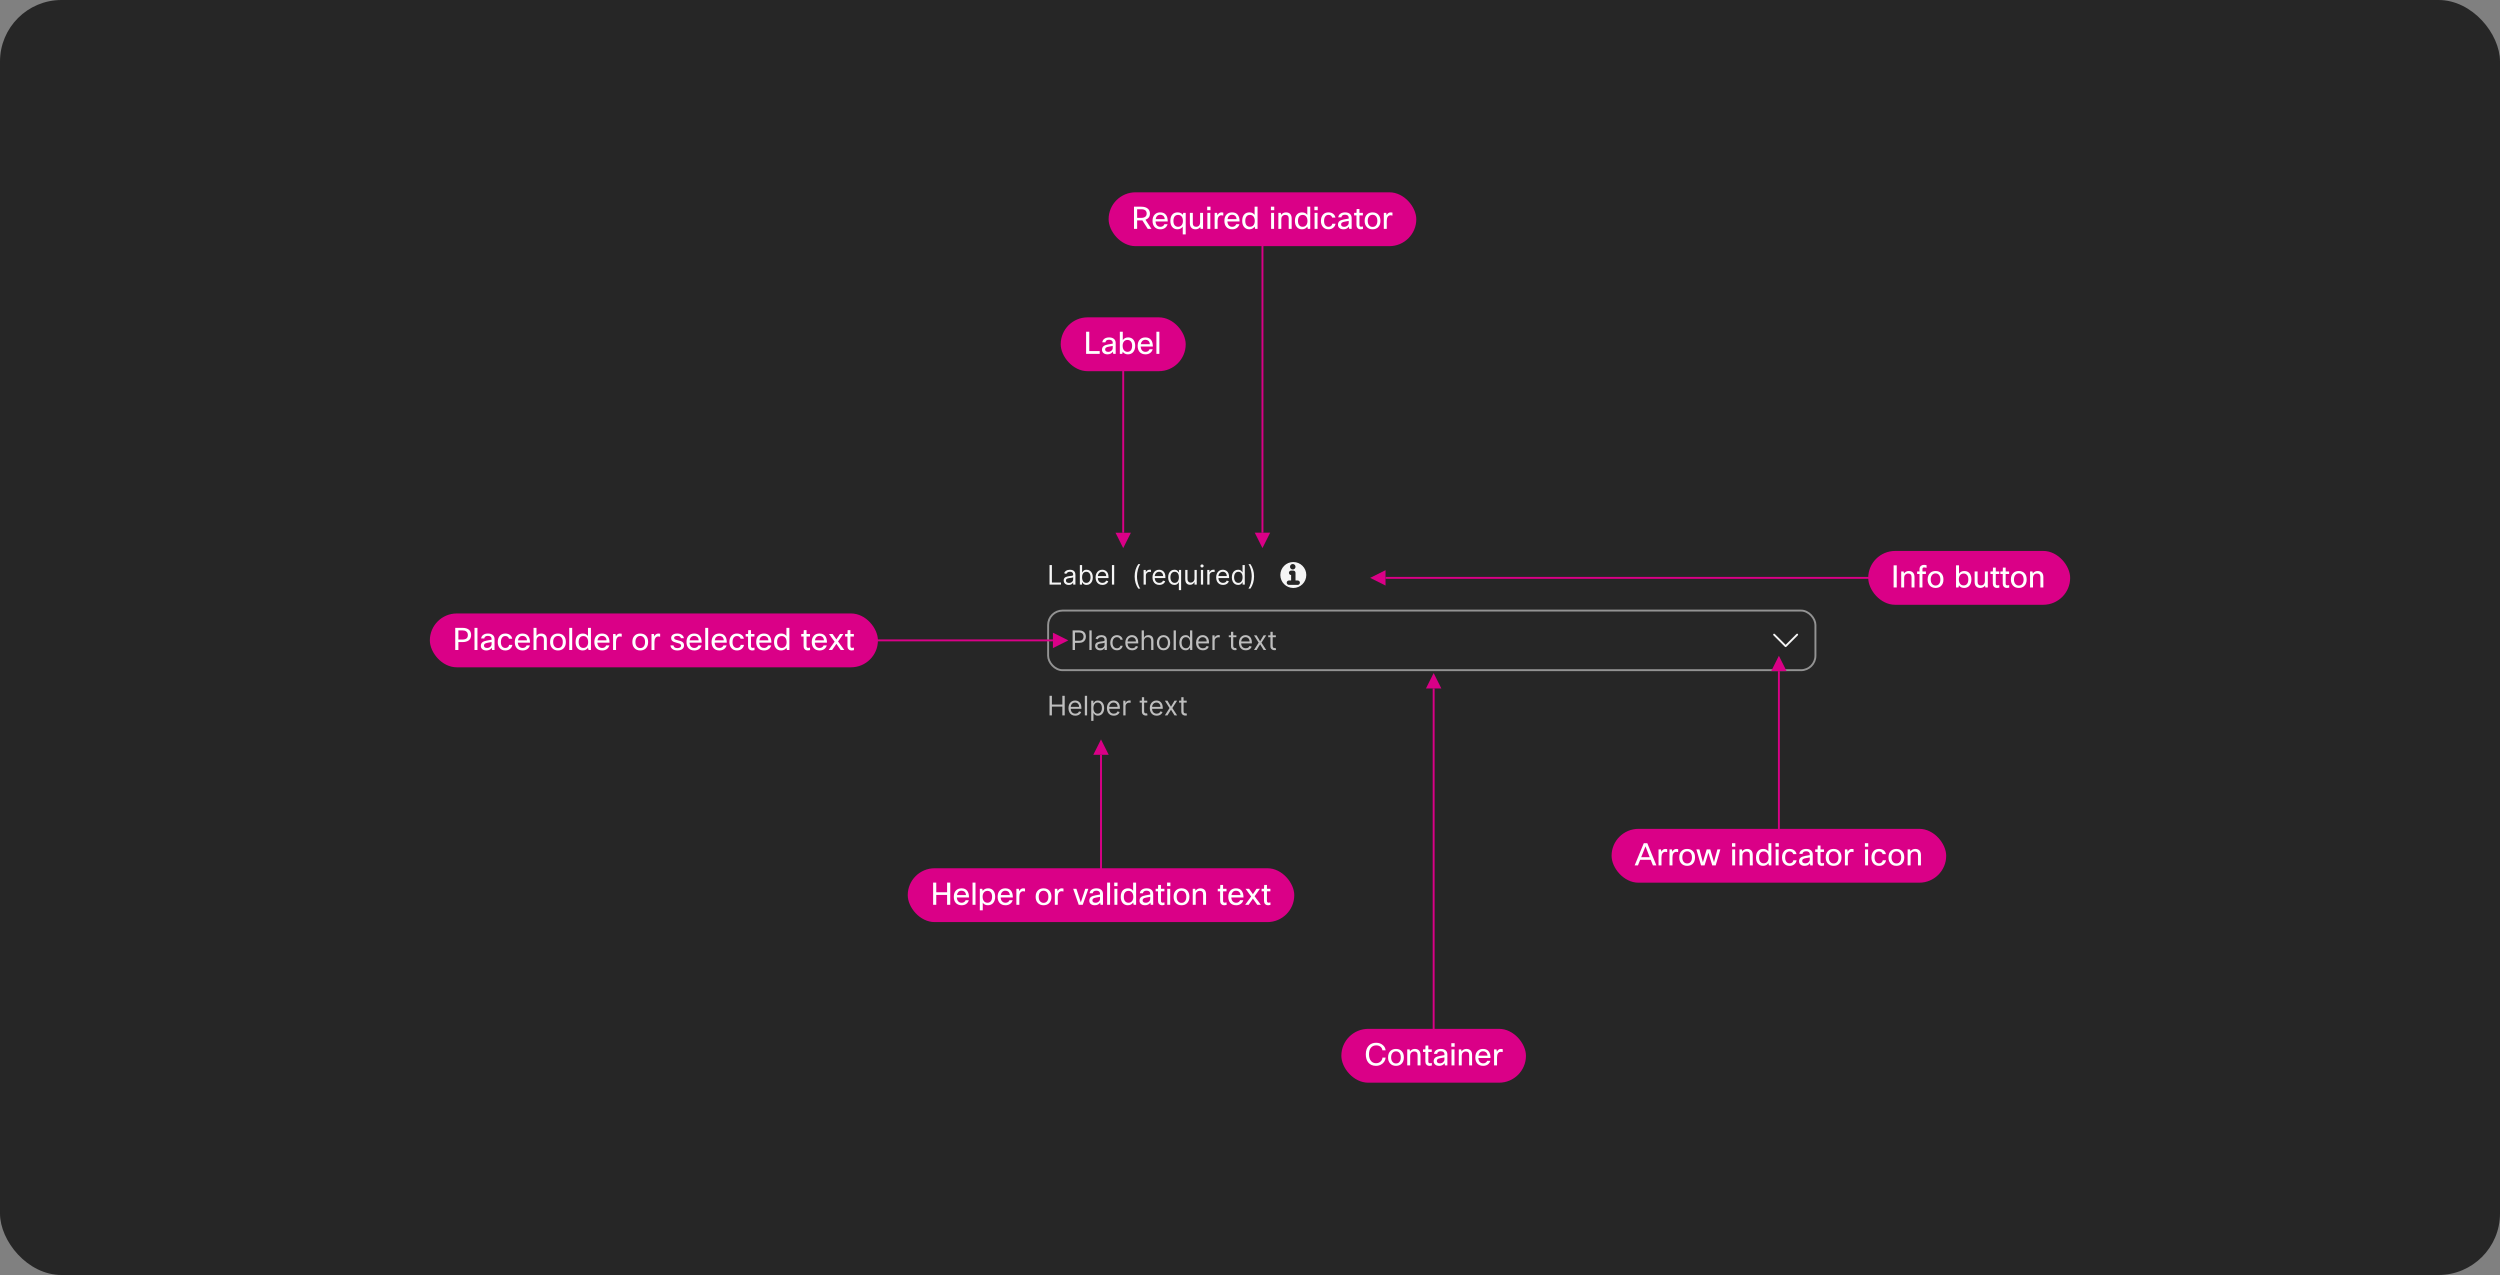 <svg width="1300" height="663" viewBox="0 0 1300 663" fill="none" xmlns="http://www.w3.org/2000/svg">
<rect x="0" y="0" width="1300" height="663" fill="#808080" stroke="none"/>
<rect width="1300" height="663" rx="32" fill="#262626"/>
<path d="M545.756 304V293.818H546.989V302.906H551.722V304H545.756ZM555.719 304.179C555.236 304.179 554.796 304.088 554.402 303.906C554.008 303.72 553.694 303.453 553.462 303.105C553.23 302.754 553.114 302.33 553.114 301.832C553.114 301.395 553.201 301.04 553.373 300.768C553.545 300.493 553.776 300.278 554.064 300.122C554.352 299.966 554.67 299.85 555.018 299.774C555.37 299.695 555.723 299.632 556.077 299.585C556.541 299.526 556.918 299.481 557.206 299.451C557.498 299.418 557.71 299.363 557.842 299.287C557.978 299.211 558.046 299.078 558.046 298.889V298.849C558.046 298.359 557.912 297.978 557.643 297.706C557.378 297.434 556.976 297.298 556.435 297.298C555.875 297.298 555.436 297.421 555.118 297.666C554.8 297.911 554.576 298.173 554.447 298.452L553.333 298.054C553.532 297.59 553.797 297.229 554.129 296.97C554.463 296.708 554.828 296.526 555.222 296.423C555.62 296.317 556.011 296.264 556.396 296.264C556.641 296.264 556.923 296.294 557.241 296.354C557.562 296.41 557.872 296.528 558.17 296.707C558.472 296.886 558.722 297.156 558.921 297.517C559.12 297.878 559.219 298.362 559.219 298.969V304H558.046V302.966H557.987C557.907 303.132 557.774 303.309 557.589 303.498C557.403 303.687 557.156 303.848 556.848 303.98C556.54 304.113 556.164 304.179 555.719 304.179ZM555.898 303.125C556.362 303.125 556.754 303.034 557.072 302.852C557.393 302.669 557.635 302.434 557.798 302.146C557.963 301.857 558.046 301.554 558.046 301.236V300.162C557.996 300.222 557.887 300.276 557.718 300.326C557.552 300.372 557.36 300.414 557.141 300.45C556.926 300.483 556.715 300.513 556.51 300.54C556.308 300.563 556.144 300.583 556.018 300.599C555.713 300.639 555.428 300.704 555.163 300.793C554.901 300.879 554.689 301.01 554.526 301.186C554.367 301.358 554.288 301.594 554.288 301.892C554.288 302.3 554.438 302.608 554.74 302.817C555.045 303.022 555.431 303.125 555.898 303.125ZM561.52 304V293.818H562.693V297.577H562.793C562.879 297.444 562.998 297.275 563.151 297.07C563.307 296.861 563.529 296.675 563.817 296.513C564.109 296.347 564.503 296.264 565 296.264C565.643 296.264 566.21 296.425 566.7 296.746C567.191 297.068 567.574 297.524 567.849 298.114C568.124 298.704 568.262 299.4 568.262 300.202C568.262 301.01 568.124 301.711 567.849 302.305C567.574 302.895 567.193 303.352 566.705 303.677C566.218 303.998 565.656 304.159 565.02 304.159C564.53 304.159 564.137 304.078 563.842 303.915C563.547 303.75 563.32 303.562 563.161 303.354C563.002 303.142 562.879 302.966 562.793 302.827H562.654V304H561.52ZM562.673 300.182C562.673 300.759 562.758 301.267 562.927 301.708C563.096 302.146 563.343 302.489 563.668 302.737C563.993 302.982 564.39 303.105 564.861 303.105C565.352 303.105 565.761 302.976 566.089 302.717C566.42 302.455 566.669 302.104 566.835 301.663C567.004 301.219 567.088 300.725 567.088 300.182C567.088 299.645 567.005 299.161 566.84 298.73C566.677 298.296 566.43 297.953 566.099 297.701C565.771 297.446 565.358 297.318 564.861 297.318C564.384 297.318 563.983 297.439 563.658 297.681C563.333 297.92 563.088 298.254 562.922 298.685C562.756 299.113 562.673 299.612 562.673 300.182ZM573.258 304.159C572.522 304.159 571.887 303.997 571.354 303.672C570.824 303.344 570.414 302.886 570.126 302.3C569.841 301.71 569.698 301.024 569.698 300.241C569.698 299.459 569.841 298.77 570.126 298.173C570.414 297.573 570.815 297.106 571.329 296.771C571.846 296.433 572.449 296.264 573.139 296.264C573.536 296.264 573.929 296.33 574.317 296.463C574.705 296.596 575.058 296.811 575.376 297.109C575.694 297.404 575.948 297.795 576.137 298.283C576.325 298.77 576.42 299.37 576.42 300.082V300.58H570.534V299.565H575.227C575.227 299.134 575.141 298.75 574.968 298.412C574.799 298.074 574.557 297.807 574.242 297.612C573.931 297.416 573.563 297.318 573.139 297.318C572.671 297.318 572.267 297.434 571.926 297.666C571.588 297.895 571.327 298.193 571.145 298.561C570.963 298.929 570.872 299.323 570.872 299.744V300.42C570.872 300.997 570.971 301.486 571.17 301.887C571.372 302.285 571.652 302.588 572.01 302.797C572.368 303.002 572.784 303.105 573.258 303.105C573.566 303.105 573.845 303.062 574.093 302.976C574.345 302.886 574.562 302.754 574.744 302.578C574.927 302.399 575.068 302.177 575.167 301.912L576.301 302.23C576.181 302.615 575.981 302.953 575.699 303.244C575.417 303.533 575.069 303.758 574.655 303.92C574.241 304.08 573.775 304.159 573.258 304.159ZM579.378 293.818V304H578.205V293.818H579.378Z" fill="white" fill-opacity="0.95"/>
<path d="M590.015 299.705C590.015 298.452 590.177 297.3 590.502 296.249C590.83 295.195 591.298 294.226 591.904 293.341H592.938C592.7 293.669 592.476 294.073 592.267 294.554C592.062 295.031 591.881 295.557 591.725 296.13C591.569 296.7 591.447 297.29 591.357 297.9C591.271 298.51 591.228 299.111 591.228 299.705C591.228 300.493 591.304 301.294 591.457 302.106C591.609 302.918 591.815 303.672 592.073 304.368C592.332 305.064 592.62 305.631 592.938 306.068H591.904C591.298 305.183 590.83 304.215 590.502 303.165C590.177 302.111 590.015 300.957 590.015 299.705ZM594.67 304V296.364H595.803V297.517H595.883C596.022 297.139 596.274 296.833 596.638 296.597C597.003 296.362 597.414 296.244 597.871 296.244C597.957 296.244 598.065 296.246 598.194 296.249C598.324 296.253 598.421 296.258 598.488 296.264V297.457C598.448 297.447 598.357 297.433 598.214 297.413C598.075 297.389 597.928 297.378 597.772 297.378C597.401 297.378 597.069 297.456 596.778 297.612C596.489 297.764 596.26 297.976 596.091 298.248C595.926 298.516 595.843 298.823 595.843 299.168V304H594.67ZM602.848 304.159C602.112 304.159 601.477 303.997 600.944 303.672C600.413 303.344 600.004 302.886 599.716 302.3C599.431 301.71 599.288 301.024 599.288 300.241C599.288 299.459 599.431 298.77 599.716 298.173C600.004 297.573 600.405 297.106 600.919 296.771C601.436 296.433 602.039 296.264 602.729 296.264C603.126 296.264 603.519 296.33 603.907 296.463C604.295 296.596 604.648 296.811 604.966 297.109C605.284 297.404 605.537 297.795 605.726 298.283C605.915 298.77 606.01 299.37 606.01 300.082V300.58H600.123V299.565H604.817C604.817 299.134 604.73 298.75 604.558 298.412C604.389 298.074 604.147 297.807 603.832 297.612C603.521 297.416 603.153 297.318 602.729 297.318C602.261 297.318 601.857 297.434 601.515 297.666C601.177 297.895 600.917 298.193 600.735 298.561C600.553 298.929 600.461 299.323 600.461 299.744V300.42C600.461 300.997 600.561 301.486 600.76 301.887C600.962 302.285 601.242 302.588 601.6 302.797C601.958 303.002 602.374 303.105 602.848 303.105C603.156 303.105 603.434 303.062 603.683 302.976C603.935 302.886 604.152 302.754 604.334 302.578C604.517 302.399 604.657 302.177 604.757 301.912L605.89 302.23C605.771 302.615 605.571 302.953 605.289 303.244C605.007 303.533 604.659 303.758 604.245 303.92C603.831 304.08 603.365 304.159 602.848 304.159ZM614.178 306.864H613.005V302.827H612.905C612.819 302.966 612.697 303.142 612.537 303.354C612.378 303.562 612.151 303.75 611.856 303.915C611.561 304.078 611.169 304.159 610.678 304.159C610.042 304.159 609.48 303.998 608.993 303.677C608.506 303.352 608.124 302.895 607.849 302.305C607.574 301.711 607.437 301.01 607.437 300.202C607.437 299.4 607.574 298.704 607.849 298.114C608.124 297.524 608.507 297.068 608.998 296.746C609.488 296.425 610.055 296.264 610.698 296.264C611.195 296.264 611.588 296.347 611.876 296.513C612.168 296.675 612.39 296.861 612.542 297.07C612.698 297.275 612.819 297.444 612.905 297.577H613.045V296.364H614.178V306.864ZM613.025 300.182C613.025 299.612 612.942 299.113 612.776 298.685C612.61 298.254 612.365 297.92 612.04 297.681C611.715 297.439 611.314 297.318 610.837 297.318C610.34 297.318 609.926 297.446 609.594 297.701C609.266 297.953 609.019 298.296 608.854 298.73C608.691 299.161 608.61 299.645 608.61 300.182C608.61 300.725 608.693 301.219 608.858 301.663C609.028 302.104 609.276 302.455 609.604 302.717C609.936 302.976 610.347 303.105 610.837 303.105C611.308 303.105 611.706 302.982 612.03 302.737C612.355 302.489 612.602 302.146 612.771 301.708C612.94 301.267 613.025 300.759 613.025 300.182ZM621.138 300.878V296.364H622.312V304H621.138V302.707H621.059C620.88 303.095 620.601 303.425 620.224 303.697C619.846 303.965 619.368 304.099 618.792 304.099C618.314 304.099 617.89 303.995 617.519 303.786C617.148 303.574 616.856 303.256 616.644 302.832C616.432 302.404 616.326 301.866 616.326 301.216V296.364H617.499V301.136C617.499 301.693 617.655 302.137 617.966 302.469C618.281 302.8 618.682 302.966 619.17 302.966C619.461 302.966 619.758 302.891 620.059 302.742C620.364 302.593 620.62 302.364 620.825 302.056C621.034 301.748 621.138 301.355 621.138 300.878ZM624.461 304V296.364H625.634V304H624.461ZM625.057 295.091C624.828 295.091 624.631 295.013 624.466 294.857C624.303 294.701 624.222 294.514 624.222 294.295C624.222 294.077 624.303 293.889 624.466 293.734C624.631 293.578 624.828 293.5 625.057 293.5C625.286 293.5 625.481 293.578 625.644 293.734C625.81 293.889 625.892 294.077 625.892 294.295C625.892 294.514 625.81 294.701 625.644 294.857C625.481 295.013 625.286 295.091 625.057 295.091ZM627.783 304V296.364H628.916V297.517H628.996C629.135 297.139 629.387 296.833 629.752 296.597C630.116 296.362 630.527 296.244 630.985 296.244C631.071 296.244 631.178 296.246 631.308 296.249C631.437 296.253 631.535 296.258 631.601 296.264V297.457C631.561 297.447 631.47 297.433 631.328 297.413C631.188 297.389 631.041 297.378 630.885 297.378C630.514 297.378 630.182 297.456 629.891 297.612C629.602 297.764 629.374 297.976 629.205 298.248C629.039 298.516 628.956 298.823 628.956 299.168V304H627.783ZM635.961 304.159C635.225 304.159 634.591 303.997 634.057 303.672C633.527 303.344 633.117 302.886 632.829 302.3C632.544 301.71 632.401 301.024 632.401 300.241C632.401 299.459 632.544 298.77 632.829 298.173C633.117 297.573 633.518 297.106 634.032 296.771C634.549 296.433 635.152 296.264 635.842 296.264C636.24 296.264 636.632 296.33 637.02 296.463C637.408 296.596 637.761 296.811 638.079 297.109C638.397 297.404 638.651 297.795 638.84 298.283C639.029 298.77 639.123 299.37 639.123 300.082V300.58H633.237V299.565H637.93C637.93 299.134 637.844 298.75 637.671 298.412C637.502 298.074 637.26 297.807 636.945 297.612C636.634 297.416 636.266 297.318 635.842 297.318C635.374 297.318 634.97 297.434 634.629 297.666C634.291 297.895 634.03 298.193 633.848 298.561C633.666 298.929 633.575 299.323 633.575 299.744V300.42C633.575 300.997 633.674 301.486 633.873 301.887C634.075 302.285 634.355 302.588 634.713 302.797C635.071 303.002 635.487 303.105 635.961 303.105C636.269 303.105 636.548 303.062 636.796 302.976C637.048 302.886 637.265 302.754 637.448 302.578C637.63 302.399 637.771 302.177 637.87 301.912L639.004 302.23C638.884 302.615 638.684 302.953 638.402 303.244C638.12 303.533 637.772 303.758 637.358 303.92C636.944 304.08 636.478 304.159 635.961 304.159ZM643.791 304.159C643.155 304.159 642.593 303.998 642.106 303.677C641.619 303.352 641.238 302.895 640.963 302.305C640.687 301.711 640.55 301.01 640.55 300.202C640.55 299.4 640.687 298.704 640.963 298.114C641.238 297.524 641.62 297.068 642.111 296.746C642.602 296.425 643.168 296.264 643.811 296.264C644.308 296.264 644.701 296.347 644.99 296.513C645.281 296.675 645.503 296.861 645.656 297.07C645.811 297.275 645.932 297.444 646.019 297.577H646.118V293.818H647.291V304H646.158V302.827H646.019C645.932 302.966 645.81 303.142 645.651 303.354C645.492 303.562 645.265 303.75 644.97 303.915C644.675 304.078 644.282 304.159 643.791 304.159ZM643.95 303.105C644.421 303.105 644.819 302.982 645.144 302.737C645.468 302.489 645.715 302.146 645.884 301.708C646.053 301.267 646.138 300.759 646.138 300.182C646.138 299.612 646.055 299.113 645.889 298.685C645.724 298.254 645.478 297.92 645.154 297.681C644.829 297.439 644.428 297.318 643.95 297.318C643.453 297.318 643.039 297.446 642.708 297.701C642.379 297.953 642.133 298.296 641.967 298.73C641.804 299.161 641.723 299.645 641.723 300.182C641.723 300.725 641.806 301.219 641.972 301.663C642.141 302.104 642.389 302.455 642.718 302.717C643.049 302.976 643.46 303.105 643.95 303.105ZM652.109 299.705C652.109 300.957 651.945 302.111 651.617 303.165C651.292 304.215 650.826 305.183 650.22 306.068H649.186C649.424 305.74 649.646 305.336 649.852 304.855C650.061 304.378 650.243 303.854 650.399 303.284C650.554 302.711 650.675 302.119 650.762 301.509C650.851 300.896 650.896 300.295 650.896 299.705C650.896 298.916 650.82 298.115 650.667 297.303C650.515 296.491 650.309 295.737 650.051 295.041C649.792 294.345 649.504 293.778 649.186 293.341H650.22C650.826 294.226 651.292 295.195 651.617 296.249C651.945 297.3 652.109 298.452 652.109 299.705Z" fill="white" fill-opacity="0.95"/>
<path d="M672.523 305.75C676.251 305.75 679.273 302.728 679.273 299C679.273 295.272 676.251 292.25 672.523 292.25C668.796 292.25 665.773 295.272 665.773 299C665.773 302.728 668.796 305.75 672.523 305.75ZM670.809 294.714C670.809 293.925 671.449 293.286 672.238 293.286C673.027 293.286 673.666 293.925 673.666 294.714C673.666 295.503 673.027 296.143 672.238 296.143C671.449 296.143 670.809 295.503 670.809 294.714ZM671.381 299C670.749 299 670.238 298.488 670.238 297.857C670.238 297.226 670.749 296.714 671.381 296.714H672.523C673.155 296.714 673.666 297.226 673.666 297.857V301.857H674.809C675.44 301.857 675.952 302.369 675.952 303C675.952 303.631 675.44 304.143 674.809 304.143H670.238C669.607 304.143 669.095 303.631 669.095 303C669.095 302.369 669.607 301.857 670.238 301.857H671.381V299Z" fill="white" fill-opacity="0.95"/>
<rect x="545.023" y="317.5" width="399" height="31" rx="7.5" stroke="white" stroke-opacity="0.5"/>
<path d="M557.756 338V327.818H561.197C561.996 327.818 562.648 327.962 563.156 328.251C563.666 328.536 564.044 328.922 564.289 329.409C564.534 329.896 564.657 330.44 564.657 331.04C564.657 331.64 564.534 332.185 564.289 332.675C564.047 333.166 563.673 333.557 563.165 333.849C562.658 334.137 562.009 334.281 561.217 334.281H558.751V333.188H561.177C561.724 333.188 562.163 333.093 562.494 332.904C562.826 332.715 563.066 332.46 563.215 332.138C563.368 331.814 563.444 331.447 563.444 331.04C563.444 330.632 563.368 330.268 563.215 329.946C563.066 329.625 562.824 329.373 562.489 329.19C562.155 329.005 561.71 328.912 561.157 328.912H558.989V338H557.756ZM567.657 327.818V338H566.484V327.818H567.657ZM572.053 338.179C571.57 338.179 571.13 338.088 570.736 337.906C570.342 337.72 570.028 337.453 569.796 337.105C569.564 336.754 569.448 336.33 569.448 335.832C569.448 335.395 569.535 335.04 569.707 334.768C569.879 334.493 570.11 334.278 570.398 334.122C570.686 333.966 571.004 333.85 571.352 333.774C571.704 333.695 572.057 333.632 572.411 333.585C572.875 333.526 573.252 333.481 573.54 333.451C573.832 333.418 574.044 333.363 574.176 333.287C574.312 333.211 574.38 333.078 574.38 332.889V332.849C574.38 332.359 574.246 331.978 573.977 331.706C573.712 331.434 573.31 331.298 572.769 331.298C572.209 331.298 571.77 331.421 571.452 331.666C571.134 331.911 570.91 332.173 570.781 332.452L569.667 332.054C569.866 331.59 570.131 331.229 570.463 330.97C570.797 330.708 571.162 330.526 571.556 330.423C571.954 330.317 572.345 330.264 572.73 330.264C572.975 330.264 573.257 330.294 573.575 330.354C573.896 330.41 574.206 330.528 574.504 330.707C574.806 330.886 575.056 331.156 575.255 331.517C575.454 331.878 575.553 332.362 575.553 332.969V338H574.38V336.966H574.32C574.241 337.132 574.108 337.309 573.923 337.498C573.737 337.687 573.49 337.848 573.182 337.98C572.874 338.113 572.498 338.179 572.053 338.179ZM572.232 337.125C572.696 337.125 573.088 337.034 573.406 336.852C573.727 336.669 573.969 336.434 574.132 336.146C574.297 335.857 574.38 335.554 574.38 335.236V334.162C574.33 334.222 574.221 334.276 574.052 334.326C573.886 334.372 573.694 334.414 573.475 334.45C573.26 334.483 573.049 334.513 572.844 334.54C572.642 334.563 572.478 334.583 572.352 334.599C572.047 334.639 571.762 334.704 571.497 334.793C571.235 334.879 571.023 335.01 570.86 335.186C570.701 335.358 570.622 335.594 570.622 335.892C570.622 336.3 570.772 336.608 571.074 336.817C571.379 337.022 571.765 337.125 572.232 337.125ZM580.797 338.159C580.081 338.159 579.465 337.99 578.948 337.652C578.431 337.314 578.033 336.848 577.755 336.255C577.476 335.662 577.337 334.984 577.337 334.222C577.337 333.446 577.48 332.762 577.765 332.168C578.053 331.572 578.454 331.106 578.968 330.771C579.485 330.433 580.088 330.264 580.777 330.264C581.314 330.264 581.798 330.364 582.229 330.562C582.66 330.761 583.013 331.04 583.288 331.398C583.563 331.756 583.734 332.173 583.8 332.651H582.627C582.537 332.303 582.338 331.994 582.03 331.726C581.725 331.454 581.314 331.318 580.797 331.318C580.34 331.318 579.939 331.437 579.594 331.676C579.253 331.911 578.986 332.245 578.794 332.675C578.605 333.103 578.51 333.605 578.51 334.182C578.51 334.772 578.603 335.286 578.789 335.723C578.978 336.161 579.243 336.5 579.584 336.742C579.929 336.984 580.333 337.105 580.797 337.105C581.102 337.105 581.379 337.052 581.627 336.946C581.876 336.84 582.087 336.688 582.259 336.489C582.431 336.29 582.554 336.051 582.627 335.773H583.8C583.734 336.223 583.57 336.629 583.308 336.991C583.049 337.349 582.706 337.634 582.279 337.846C581.855 338.055 581.361 338.159 580.797 338.159ZM588.717 338.159C587.981 338.159 587.346 337.997 586.813 337.672C586.283 337.344 585.873 336.886 585.585 336.3C585.3 335.71 585.157 335.024 585.157 334.241C585.157 333.459 585.3 332.77 585.585 332.173C585.873 331.573 586.274 331.106 586.788 330.771C587.305 330.433 587.908 330.264 588.598 330.264C588.995 330.264 589.388 330.33 589.776 330.463C590.164 330.596 590.517 330.811 590.835 331.109C591.153 331.404 591.407 331.795 591.596 332.283C591.784 332.77 591.879 333.37 591.879 334.082V334.58H585.993V333.565H590.686C590.686 333.134 590.6 332.75 590.427 332.412C590.258 332.074 590.016 331.807 589.701 331.612C589.39 331.416 589.022 331.318 588.598 331.318C588.13 331.318 587.726 331.434 587.385 331.666C587.047 331.895 586.786 332.193 586.604 332.561C586.422 332.929 586.331 333.323 586.331 333.744V334.42C586.331 334.997 586.43 335.486 586.629 335.887C586.831 336.285 587.111 336.588 587.469 336.797C587.827 337.002 588.243 337.105 588.717 337.105C589.025 337.105 589.304 337.062 589.552 336.976C589.804 336.886 590.021 336.754 590.203 336.578C590.386 336.399 590.527 336.177 590.626 335.912L591.76 336.23C591.64 336.615 591.44 336.953 591.158 337.244C590.876 337.533 590.528 337.758 590.114 337.92C589.7 338.08 589.234 338.159 588.717 338.159ZM594.837 333.406V338H593.664V327.818H594.837V331.557H594.936C595.115 331.162 595.384 330.849 595.742 330.617C596.103 330.382 596.584 330.264 597.184 330.264C597.704 330.264 598.16 330.369 598.551 330.577C598.942 330.783 599.245 331.099 599.461 331.527C599.679 331.951 599.789 332.491 599.789 333.148V338H598.615V333.227C598.615 332.621 598.458 332.152 598.143 331.82C597.832 331.486 597.399 331.318 596.846 331.318C596.461 331.318 596.116 331.399 595.811 331.562C595.51 331.724 595.271 331.961 595.096 332.273C594.923 332.584 594.837 332.962 594.837 333.406ZM605.037 338.159C604.348 338.159 603.743 337.995 603.223 337.667C602.706 337.339 602.301 336.88 602.01 336.29C601.721 335.7 601.577 335.01 601.577 334.222C601.577 333.426 601.721 332.732 602.01 332.138C602.301 331.545 602.706 331.085 603.223 330.756C603.743 330.428 604.348 330.264 605.037 330.264C605.727 330.264 606.33 330.428 606.847 330.756C607.367 331.085 607.772 331.545 608.06 332.138C608.352 332.732 608.498 333.426 608.498 334.222C608.498 335.01 608.352 335.7 608.06 336.29C607.772 336.88 607.367 337.339 606.847 337.667C606.33 337.995 605.727 338.159 605.037 338.159ZM605.037 337.105C605.561 337.105 605.992 336.971 606.33 336.702C606.668 336.434 606.918 336.081 607.081 335.643C607.243 335.206 607.324 334.732 607.324 334.222C607.324 333.711 607.243 333.236 607.081 332.795C606.918 332.354 606.668 331.998 606.33 331.726C605.992 331.454 605.561 331.318 605.037 331.318C604.514 331.318 604.083 331.454 603.745 331.726C603.407 331.998 603.157 332.354 602.994 332.795C602.832 333.236 602.751 333.711 602.751 334.222C602.751 334.732 602.832 335.206 602.994 335.643C603.157 336.081 603.407 336.434 603.745 336.702C604.083 336.971 604.514 337.105 605.037 337.105ZM611.462 327.818V338H610.289V327.818H611.462ZM616.494 338.159C615.858 338.159 615.296 337.998 614.809 337.677C614.322 337.352 613.941 336.895 613.666 336.305C613.391 335.711 613.253 335.01 613.253 334.202C613.253 333.4 613.391 332.704 613.666 332.114C613.941 331.524 614.324 331.068 614.814 330.746C615.305 330.425 615.871 330.264 616.514 330.264C617.012 330.264 617.404 330.347 617.693 330.513C617.984 330.675 618.206 330.861 618.359 331.07C618.515 331.275 618.636 331.444 618.722 331.577H618.821V327.818H619.994V338H618.861V336.827H618.722C618.636 336.966 618.513 337.142 618.354 337.354C618.195 337.562 617.968 337.75 617.673 337.915C617.378 338.078 616.985 338.159 616.494 338.159ZM616.654 337.105C617.124 337.105 617.522 336.982 617.847 336.737C618.172 336.489 618.419 336.146 618.588 335.708C618.757 335.267 618.841 334.759 618.841 334.182C618.841 333.612 618.758 333.113 618.593 332.685C618.427 332.254 618.182 331.92 617.857 331.681C617.532 331.439 617.131 331.318 616.654 331.318C616.156 331.318 615.742 331.446 615.411 331.701C615.083 331.953 614.836 332.296 614.67 332.73C614.508 333.161 614.426 333.645 614.426 334.182C614.426 334.725 614.509 335.219 614.675 335.663C614.844 336.104 615.093 336.455 615.421 336.717C615.752 336.976 616.163 337.105 616.654 337.105ZM625.508 338.159C624.772 338.159 624.137 337.997 623.604 337.672C623.074 337.344 622.664 336.886 622.376 336.3C622.091 335.71 621.948 335.024 621.948 334.241C621.948 333.459 622.091 332.77 622.376 332.173C622.664 331.573 623.065 331.106 623.579 330.771C624.096 330.433 624.699 330.264 625.389 330.264C625.786 330.264 626.179 330.33 626.567 330.463C626.955 330.596 627.308 330.811 627.626 331.109C627.944 331.404 628.198 331.795 628.387 332.283C628.575 332.77 628.67 333.37 628.67 334.082V334.58H622.784V333.565H627.477C627.477 333.134 627.391 332.75 627.218 332.412C627.049 332.074 626.807 331.807 626.492 331.612C626.181 331.416 625.813 331.318 625.389 331.318C624.921 331.318 624.517 331.434 624.176 331.666C623.838 331.895 623.577 332.193 623.395 332.561C623.213 332.929 623.122 333.323 623.122 333.744V334.42C623.122 334.997 623.221 335.486 623.42 335.887C623.622 336.285 623.902 336.588 624.26 336.797C624.618 337.002 625.034 337.105 625.508 337.105C625.816 337.105 626.095 337.062 626.343 336.976C626.595 336.886 626.812 336.754 626.994 336.578C627.177 336.399 627.318 336.177 627.417 335.912L628.551 336.23C628.431 336.615 628.231 336.953 627.949 337.244C627.667 337.533 627.319 337.758 626.905 337.92C626.491 338.08 626.025 338.159 625.508 338.159ZM630.455 338V330.364H631.588V331.517H631.668C631.807 331.139 632.059 330.833 632.423 330.597C632.788 330.362 633.199 330.244 633.656 330.244C633.743 330.244 633.85 330.246 633.98 330.249C634.109 330.253 634.207 330.258 634.273 330.264V331.457C634.233 331.447 634.142 331.433 633.999 331.413C633.86 331.389 633.713 331.378 633.557 331.378C633.186 331.378 632.854 331.456 632.563 331.612C632.274 331.764 632.046 331.976 631.877 332.248C631.711 332.516 631.628 332.823 631.628 333.168V338H630.455ZM642.922 330.364V331.358H638.965V330.364H642.922ZM640.118 328.534H641.292V335.812C641.292 336.144 641.34 336.393 641.436 336.558C641.535 336.721 641.661 336.83 641.814 336.886C641.969 336.939 642.133 336.966 642.306 336.966C642.435 336.966 642.541 336.959 642.624 336.946C642.707 336.929 642.773 336.916 642.823 336.906L643.061 337.96C642.982 337.99 642.871 338.02 642.728 338.05C642.586 338.083 642.405 338.099 642.186 338.099C641.855 338.099 641.53 338.028 641.212 337.886C640.897 337.743 640.635 337.526 640.426 337.234C640.221 336.943 640.118 336.575 640.118 336.131V328.534ZM647.807 338.159C647.071 338.159 646.436 337.997 645.903 337.672C645.372 337.344 644.963 336.886 644.675 336.3C644.39 335.71 644.247 335.024 644.247 334.241C644.247 333.459 644.39 332.77 644.675 332.173C644.963 331.573 645.364 331.106 645.878 330.771C646.395 330.433 646.998 330.264 647.688 330.264C648.085 330.264 648.478 330.33 648.866 330.463C649.254 330.596 649.607 330.811 649.925 331.109C650.243 331.404 650.496 331.795 650.685 332.283C650.874 332.77 650.969 333.37 650.969 334.082V334.58H645.082V333.565H649.776C649.776 333.134 649.689 332.75 649.517 332.412C649.348 332.074 649.106 331.807 648.791 331.612C648.48 331.416 648.112 331.318 647.688 331.318C647.22 331.318 646.816 331.434 646.474 331.666C646.136 331.895 645.876 332.193 645.694 332.561C645.512 332.929 645.42 333.323 645.42 333.744V334.42C645.42 334.997 645.52 335.486 645.719 335.887C645.921 336.285 646.201 336.588 646.559 336.797C646.917 337.002 647.333 337.105 647.807 337.105C648.115 337.105 648.393 337.062 648.642 336.976C648.894 336.886 649.111 336.754 649.293 336.578C649.476 336.399 649.616 336.177 649.716 335.912L650.849 336.23C650.73 336.615 650.53 336.953 650.248 337.244C649.966 337.533 649.618 337.758 649.204 337.92C648.79 338.08 648.324 338.159 647.807 338.159ZM653.423 330.364L655.253 333.486L657.083 330.364H658.435L655.969 334.182L658.435 338H657.083L655.253 335.037L653.423 338H652.071L654.497 334.182L652.071 330.364H653.423ZM663.43 330.364V331.358H659.473V330.364H663.43ZM660.626 328.534H661.799V335.812C661.799 336.144 661.847 336.393 661.944 336.558C662.043 336.721 662.169 336.83 662.321 336.886C662.477 336.939 662.641 336.966 662.814 336.966C662.943 336.966 663.049 336.959 663.132 336.946C663.215 336.929 663.281 336.916 663.331 336.906L663.569 337.96C663.49 337.99 663.379 338.02 663.236 338.05C663.094 338.083 662.913 338.099 662.694 338.099C662.363 338.099 662.038 338.028 661.72 337.886C661.405 337.743 661.143 337.526 660.934 337.234C660.729 336.943 660.626 336.575 660.626 336.131V328.534Z" fill="white" fill-opacity="0.7"/>
<path d="M934.877 329.647C934.783 329.553 934.656 329.5 934.524 329.5C934.391 329.5 934.264 329.553 934.17 329.647L928.523 335.293L922.877 329.647C922.783 329.555 922.656 329.505 922.525 329.506C922.394 329.507 922.268 329.559 922.175 329.652C922.082 329.745 922.03 329.87 922.029 330.002C922.028 330.133 922.079 330.259 922.17 330.354L928.17 336.354C928.264 336.447 928.391 336.5 928.523 336.5C928.656 336.5 928.783 336.447 928.877 336.354L934.877 330.354C934.971 330.26 935.023 330.133 935.023 330C935.024 329.868 934.971 329.74 934.877 329.647Z" fill="white" fill-opacity="0.95"/>
<path d="M545.756 372V361.818H546.989V366.352H552.418V361.818H553.651V372H552.418V367.446H546.989V372H545.756ZM559.162 372.159C558.426 372.159 557.792 371.997 557.258 371.672C556.728 371.344 556.319 370.886 556.03 370.3C555.745 369.71 555.603 369.024 555.603 368.241C555.603 367.459 555.745 366.77 556.03 366.173C556.319 365.573 556.72 365.106 557.233 364.771C557.75 364.433 558.354 364.264 559.043 364.264C559.441 364.264 559.833 364.33 560.221 364.463C560.609 364.596 560.962 364.811 561.28 365.109C561.598 365.404 561.852 365.795 562.041 366.283C562.23 366.77 562.324 367.37 562.324 368.082V368.58H556.438V367.565H561.131C561.131 367.134 561.045 366.75 560.873 366.412C560.703 366.074 560.462 365.807 560.147 365.612C559.835 365.416 559.467 365.318 559.043 365.318C558.576 365.318 558.171 365.434 557.83 365.666C557.492 365.895 557.232 366.193 557.049 366.561C556.867 366.929 556.776 367.323 556.776 367.744V368.42C556.776 368.997 556.875 369.486 557.074 369.887C557.276 370.285 557.556 370.588 557.914 370.797C558.272 371.002 558.688 371.105 559.162 371.105C559.471 371.105 559.749 371.062 559.998 370.976C560.249 370.886 560.467 370.754 560.649 370.578C560.831 370.399 560.972 370.177 561.071 369.912L562.205 370.23C562.086 370.615 561.885 370.953 561.603 371.244C561.322 371.533 560.974 371.758 560.559 371.92C560.145 372.08 559.679 372.159 559.162 372.159ZM565.282 361.818V372H564.109V361.818H565.282ZM567.431 374.864V364.364H568.565V365.577H568.704C568.79 365.444 568.91 365.275 569.062 365.07C569.218 364.861 569.44 364.675 569.728 364.513C570.02 364.347 570.414 364.264 570.911 364.264C571.554 364.264 572.121 364.425 572.612 364.746C573.102 365.068 573.485 365.524 573.76 366.114C574.035 366.704 574.173 367.4 574.173 368.202C574.173 369.01 574.035 369.711 573.76 370.305C573.485 370.895 573.104 371.352 572.617 371.677C572.129 371.998 571.568 372.159 570.931 372.159C570.441 372.159 570.048 372.078 569.753 371.915C569.458 371.75 569.231 371.562 569.072 371.354C568.913 371.142 568.79 370.966 568.704 370.827H568.605V374.864H567.431ZM568.585 368.182C568.585 368.759 568.669 369.267 568.838 369.708C569.007 370.146 569.254 370.489 569.579 370.737C569.904 370.982 570.302 371.105 570.772 371.105C571.263 371.105 571.672 370.976 572 370.717C572.332 370.455 572.58 370.104 572.746 369.663C572.915 369.219 572.999 368.725 572.999 368.182C572.999 367.645 572.917 367.161 572.751 366.73C572.588 366.296 572.342 365.953 572.01 365.701C571.682 365.446 571.269 365.318 570.772 365.318C570.295 365.318 569.894 365.439 569.569 365.681C569.244 365.92 568.999 366.254 568.833 366.685C568.668 367.113 568.585 367.612 568.585 368.182ZM579.164 372.159C578.428 372.159 577.794 371.997 577.26 371.672C576.73 371.344 576.32 370.886 576.032 370.3C575.747 369.71 575.605 369.024 575.605 368.241C575.605 367.459 575.747 366.77 576.032 366.173C576.32 365.573 576.722 365.106 577.235 364.771C577.752 364.433 578.356 364.264 579.045 364.264C579.443 364.264 579.835 364.33 580.223 364.463C580.611 364.596 580.964 364.811 581.282 365.109C581.6 365.404 581.854 365.795 582.043 366.283C582.232 366.77 582.326 367.37 582.326 368.082V368.58H576.44V367.565H581.133C581.133 367.134 581.047 366.75 580.874 366.412C580.705 366.074 580.463 365.807 580.149 365.612C579.837 365.416 579.469 365.318 579.045 365.318C578.578 365.318 578.173 365.434 577.832 365.666C577.494 365.895 577.234 366.193 577.051 366.561C576.869 366.929 576.778 367.323 576.778 367.744V368.42C576.778 368.997 576.877 369.486 577.076 369.887C577.278 370.285 577.558 370.588 577.916 370.797C578.274 371.002 578.69 371.105 579.164 371.105C579.472 371.105 579.751 371.062 579.999 370.976C580.251 370.886 580.468 370.754 580.651 370.578C580.833 370.399 580.974 370.177 581.073 369.912L582.207 370.23C582.088 370.615 581.887 370.953 581.605 371.244C581.324 371.533 580.976 371.758 580.561 371.92C580.147 372.08 579.681 372.159 579.164 372.159ZM584.111 372V364.364H585.244V365.517H585.324C585.463 365.139 585.715 364.833 586.08 364.597C586.444 364.362 586.855 364.244 587.313 364.244C587.399 364.244 587.507 364.246 587.636 364.249C587.765 364.253 587.863 364.258 587.929 364.264V365.457C587.889 365.447 587.798 365.433 587.656 365.413C587.517 365.389 587.369 365.378 587.213 365.378C586.842 365.378 586.511 365.456 586.219 365.612C585.931 365.764 585.702 365.976 585.533 366.248C585.367 366.516 585.284 366.823 585.284 367.168V372H584.111ZM596.578 364.364V365.358H592.621V364.364H596.578ZM593.775 362.534H594.948V369.812C594.948 370.144 594.996 370.393 595.092 370.558C595.191 370.721 595.317 370.83 595.47 370.886C595.626 370.939 595.79 370.966 595.962 370.966C596.091 370.966 596.197 370.959 596.28 370.946C596.363 370.929 596.429 370.916 596.479 370.906L596.718 371.96C596.638 371.99 596.527 372.02 596.385 372.05C596.242 372.083 596.061 372.099 595.843 372.099C595.511 372.099 595.186 372.028 594.868 371.886C594.553 371.743 594.292 371.526 594.083 371.234C593.877 370.943 593.775 370.575 593.775 370.131V362.534ZM601.463 372.159C600.727 372.159 600.093 371.997 599.559 371.672C599.029 371.344 598.619 370.886 598.331 370.3C598.046 369.71 597.903 369.024 597.903 368.241C597.903 367.459 598.046 366.77 598.331 366.173C598.619 365.573 599.02 365.106 599.534 364.771C600.051 364.433 600.654 364.264 601.344 364.264C601.741 364.264 602.134 364.33 602.522 364.463C602.91 364.596 603.263 364.811 603.581 365.109C603.899 365.404 604.153 365.795 604.342 366.283C604.531 366.77 604.625 367.37 604.625 368.082V368.58H598.739V367.565H603.432C603.432 367.134 603.346 366.75 603.173 366.412C603.004 366.074 602.762 365.807 602.447 365.612C602.136 365.416 601.768 365.318 601.344 365.318C600.876 365.318 600.472 365.434 600.131 365.666C599.793 365.895 599.532 366.193 599.35 366.561C599.168 366.929 599.077 367.323 599.077 367.744V368.42C599.077 368.997 599.176 369.486 599.375 369.887C599.577 370.285 599.857 370.588 600.215 370.797C600.573 371.002 600.989 371.105 601.463 371.105C601.771 371.105 602.05 371.062 602.298 370.976C602.55 370.886 602.767 370.754 602.95 370.578C603.132 370.399 603.273 370.177 603.372 369.912L604.506 370.23C604.386 370.615 604.186 370.953 603.904 371.244C603.622 371.533 603.274 371.758 602.86 371.92C602.446 372.08 601.98 372.159 601.463 372.159ZM607.08 364.364L608.909 367.486L610.739 364.364H612.091L609.625 368.182L612.091 372H610.739L608.909 369.037L607.08 372H605.727L608.154 368.182L605.727 364.364H607.08ZM617.086 364.364V365.358H613.129V364.364H617.086ZM614.282 362.534H615.456V369.812C615.456 370.144 615.504 370.393 615.6 370.558C615.699 370.721 615.825 370.83 615.978 370.886C616.133 370.939 616.297 370.966 616.47 370.966C616.599 370.966 616.705 370.959 616.788 370.946C616.871 370.929 616.937 370.916 616.987 370.906L617.225 371.96C617.146 371.99 617.035 372.02 616.892 372.05C616.75 372.083 616.569 372.099 616.35 372.099C616.019 372.099 615.694 372.028 615.376 371.886C615.061 371.743 614.799 371.526 614.591 371.234C614.385 370.943 614.282 370.575 614.282 370.131V362.534Z" fill="white" fill-opacity="0.7"/>
<path d="M584.07 185.019V277.019" stroke="#DA0087"/>
<path d="M584.07 285.019L580.07 277.019H588.07L584.07 285.019Z" fill="#DA0087"/>
<rect x="551.57" y="165.019" width="65" height="28" rx="14" fill="#DA0087"/>
<path d="M564.77 172.499H566.418V182.563H571.842V184.019H564.77V172.499ZM574.83 178.019H573.198C573.284 177.187 573.678 176.542 574.382 176.083C575.012 175.667 575.806 175.459 576.766 175.459C577.908 175.459 578.782 175.758 579.39 176.355C579.902 176.867 580.158 177.528 580.158 178.339V184.019H578.894L578.702 182.883C578.052 183.8 577.124 184.259 575.918 184.259C574.969 184.259 574.228 184.003 573.694 183.491C573.257 183.064 573.038 182.526 573.038 181.875C573.038 181.054 573.321 180.419 573.886 179.971C574.388 179.576 575.156 179.288 576.19 179.107L578.622 178.691V178.275C578.622 177.731 578.436 177.32 578.062 177.043C577.732 176.798 577.278 176.675 576.702 176.675C575.572 176.675 574.948 177.123 574.83 178.019ZM576.286 182.963C576.937 182.963 577.502 182.75 577.982 182.323C578.409 181.928 578.622 181.475 578.622 180.963V179.891L576.558 180.259C575.801 180.387 575.284 180.584 575.006 180.851C574.782 181.064 574.67 181.352 574.67 181.715C574.67 182.12 574.809 182.43 575.086 182.643C575.364 182.856 575.764 182.963 576.286 182.963ZM583.579 184.019H582.315V172.499H583.851V176.851C584.502 175.923 585.43 175.459 586.635 175.459C587.83 175.459 588.758 175.886 589.419 176.739C590.006 177.507 590.299 178.526 590.299 179.795C590.299 181.299 589.899 182.451 589.099 183.251C588.427 183.923 587.569 184.259 586.523 184.259C585.339 184.259 584.438 183.811 583.819 182.915L583.579 184.019ZM588.699 179.763C588.699 178.718 588.438 177.934 587.915 177.411C587.499 176.984 586.955 176.771 586.283 176.771C585.505 176.771 584.886 177.054 584.427 177.619C583.99 178.163 583.771 178.878 583.771 179.763C583.771 180.83 584.033 181.646 584.555 182.211C584.993 182.702 585.569 182.947 586.283 182.947C587.083 182.947 587.691 182.654 588.107 182.067C588.502 181.523 588.699 180.755 588.699 179.763ZM597.729 181.619H599.393C599.159 182.462 598.695 183.123 598.001 183.603C597.351 184.04 596.572 184.259 595.665 184.259C594.353 184.259 593.329 183.843 592.593 183.011C591.921 182.232 591.585 181.182 591.585 179.859C591.585 178.355 592.012 177.214 592.865 176.435C593.569 175.784 594.476 175.459 595.585 175.459C596.887 175.459 597.868 175.88 598.529 176.723C599.169 177.534 599.489 178.691 599.489 180.195H593.153C593.217 181.176 593.516 181.907 594.049 182.387C594.487 182.771 595.041 182.963 595.713 182.963C596.236 182.963 596.689 182.819 597.073 182.531C597.393 182.286 597.612 181.982 597.729 181.619ZM595.617 176.691C594.935 176.691 594.385 176.904 593.969 177.331C593.575 177.726 593.324 178.275 593.217 178.979H597.921C597.868 178.179 597.601 177.582 597.121 177.187C596.737 176.856 596.236 176.691 595.617 176.691ZM602.867 172.499V184.019H601.331V172.499H602.867Z" fill="white"/>
<path d="M745.5 543V358" stroke="#DA0087"/>
<path d="M745.5 350L741.5 358H749.5L745.5 350Z" fill="#DA0087"/>
<rect x="697.5" y="535" width="96" height="28" rx="14" fill="#DA0087"/>
<path d="M715.532 552.864C716.524 552.864 717.34 552.549 717.98 551.92C718.535 551.376 718.833 550.715 718.876 549.936H720.524C720.481 550.693 720.247 551.397 719.82 552.048C719.383 552.709 718.801 553.232 718.076 553.616C717.297 554.032 716.439 554.24 715.5 554.24C713.761 554.24 712.417 553.648 711.468 552.464C710.636 551.419 710.22 550.011 710.22 548.24C710.22 546.213 710.791 544.661 711.932 543.584C712.881 542.688 714.113 542.24 715.628 542.24C717.068 542.24 718.263 542.683 719.212 543.568C720.001 544.293 720.433 545.163 720.508 546.176H718.86C718.753 545.333 718.375 544.677 717.724 544.208C717.148 543.803 716.449 543.6 715.628 543.6C714.401 543.6 713.457 544.037 712.796 544.912C712.188 545.712 711.884 546.821 711.884 548.24C711.884 549.797 712.268 550.992 713.036 551.824C713.676 552.517 714.508 552.864 715.532 552.864ZM721.796 549.84C721.796 548.315 722.25 547.163 723.156 546.384C723.882 545.755 724.799 545.44 725.908 545.44C727.199 545.44 728.212 545.851 728.948 546.672C729.652 547.44 730.004 548.496 730.004 549.84C730.004 551.344 729.562 552.491 728.676 553.28C727.951 553.92 727.023 554.24 725.892 554.24C724.602 554.24 723.583 553.813 722.836 552.96C722.143 552.181 721.796 551.141 721.796 549.84ZM723.396 549.84C723.396 550.907 723.668 551.723 724.212 552.288C724.66 552.757 725.231 552.992 725.924 552.992C726.735 552.992 727.359 552.688 727.796 552.08C728.202 551.525 728.404 550.779 728.404 549.84C728.404 548.752 728.138 547.931 727.604 547.376C727.167 546.917 726.602 546.688 725.908 546.688C725.108 546.688 724.484 546.992 724.036 547.6C723.61 548.155 723.396 548.901 723.396 549.84ZM733.297 554H731.761V545.68H733.025L733.201 546.736C733.819 545.872 734.662 545.44 735.729 545.44C736.71 545.44 737.462 545.744 737.985 546.352C738.443 546.896 738.673 547.637 738.673 548.576V554H737.137V548.592C737.137 547.365 736.545 546.752 735.361 546.752C734.742 546.752 734.235 546.965 733.841 547.392C733.478 547.776 733.297 548.267 733.297 548.864V554ZM744.551 552.768V554.08C744.156 554.187 743.777 554.24 743.415 554.24C742.647 554.24 742.071 554 741.687 553.52C741.356 553.125 741.191 552.597 741.191 551.936V546.992H739.959V545.68H741.191L741.287 543.68H742.727V545.68H744.519V546.992H742.727V551.968C742.727 552.587 743.02 552.896 743.607 552.896C743.884 552.896 744.199 552.853 744.551 552.768ZM747.307 548H745.675C745.76 547.168 746.155 546.523 746.859 546.064C747.488 545.648 748.283 545.44 749.243 545.44C750.384 545.44 751.259 545.739 751.867 546.336C752.379 546.848 752.635 547.509 752.635 548.32V554H751.371L751.179 552.864C750.528 553.781 749.6 554.24 748.395 554.24C747.446 554.24 746.704 553.984 746.171 553.472C745.734 553.045 745.515 552.507 745.515 551.856C745.515 551.035 745.798 550.4 746.363 549.952C746.864 549.557 747.632 549.269 748.667 549.088L751.099 548.672V548.256C751.099 547.712 750.912 547.301 750.539 547.024C750.208 546.779 749.755 546.656 749.179 546.656C748.048 546.656 747.424 547.104 747.307 548ZM748.763 552.944C749.414 552.944 749.979 552.731 750.459 552.304C750.886 551.909 751.099 551.456 751.099 550.944V549.872L749.035 550.24C748.278 550.368 747.76 550.565 747.483 550.832C747.259 551.045 747.147 551.333 747.147 551.696C747.147 552.101 747.286 552.411 747.563 552.624C747.84 552.837 748.24 552.944 748.763 552.944ZM756.424 544.288H754.696V542.48H756.424V544.288ZM756.328 554H754.792V545.68H756.328V554ZM760.109 554H758.573V545.68H759.837L760.013 546.736C760.632 545.872 761.474 545.44 762.541 545.44C763.522 545.44 764.274 545.744 764.797 546.352C765.256 546.896 765.485 547.637 765.485 548.576V554H763.949V548.592C763.949 547.365 763.357 546.752 762.173 546.752C761.554 546.752 761.048 546.965 760.653 547.392C760.29 547.776 760.109 548.267 760.109 548.864V554ZM773.315 551.6H774.979C774.745 552.443 774.281 553.104 773.587 553.584C772.937 554.021 772.158 554.24 771.251 554.24C769.939 554.24 768.915 553.824 768.179 552.992C767.507 552.213 767.171 551.163 767.171 549.84C767.171 548.336 767.598 547.195 768.451 546.416C769.155 545.765 770.062 545.44 771.171 545.44C772.473 545.44 773.454 545.861 774.115 546.704C774.755 547.515 775.075 548.672 775.075 550.176H768.739C768.803 551.157 769.102 551.888 769.635 552.368C770.073 552.752 770.627 552.944 771.299 552.944C771.822 552.944 772.275 552.8 772.659 552.512C772.979 552.267 773.198 551.963 773.315 551.6ZM771.203 546.672C770.521 546.672 769.971 546.885 769.555 547.312C769.161 547.707 768.91 548.256 768.803 548.96H773.507C773.454 548.16 773.187 547.563 772.707 547.168C772.323 546.837 771.822 546.672 771.203 546.672ZM778.453 554H776.917V545.68H778.181L778.389 546.912C778.858 545.931 779.562 545.44 780.501 545.44C780.81 545.44 781.114 545.477 781.413 545.552V547.088C781.05 546.992 780.725 546.944 780.437 546.944C779.818 546.944 779.333 547.195 778.981 547.696C778.629 548.197 778.453 548.907 778.453 549.824V554Z" fill="white"/>
<path d="M448.523 333H547.523" stroke="#DA0087"/>
<path d="M555.523 333L547.523 329V337L555.523 333Z" fill="#DA0087"/>
<rect x="223.523" y="319" width="233" height="28" rx="14" fill="#DA0087"/>
<path d="M236.723 326.48H240.467C242.014 326.48 243.177 326.843 243.955 327.568C244.638 328.208 244.979 329.093 244.979 330.224C244.979 331.483 244.542 332.427 243.667 333.056C242.889 333.611 241.801 333.888 240.403 333.888H238.355V338H236.723V326.48ZM240.499 327.808H238.355V332.56H240.435C241.491 332.56 242.249 332.331 242.707 331.872C243.091 331.499 243.283 330.949 243.283 330.224C243.283 329.403 243.011 328.784 242.467 328.368C241.987 327.995 241.331 327.808 240.499 327.808ZM248.273 326.48V338H246.737V326.48H248.273ZM251.83 332H250.198C250.284 331.168 250.678 330.523 251.382 330.064C252.012 329.648 252.806 329.44 253.766 329.44C254.908 329.44 255.782 329.739 256.39 330.336C256.902 330.848 257.158 331.509 257.158 332.32V338H255.894L255.702 336.864C255.052 337.781 254.124 338.24 252.918 338.24C251.969 338.24 251.228 337.984 250.694 337.472C250.257 337.045 250.038 336.507 250.038 335.856C250.038 335.035 250.321 334.4 250.886 333.952C251.388 333.557 252.156 333.269 253.19 333.088L255.622 332.672V332.256C255.622 331.712 255.436 331.301 255.062 331.024C254.732 330.779 254.278 330.656 253.702 330.656C252.572 330.656 251.948 331.104 251.83 332ZM253.286 336.944C253.937 336.944 254.502 336.731 254.982 336.304C255.409 335.909 255.622 335.456 255.622 334.944V333.872L253.558 334.24C252.801 334.368 252.284 334.565 252.006 334.832C251.782 335.045 251.67 335.333 251.67 335.696C251.67 336.101 251.809 336.411 252.086 336.624C252.364 336.837 252.764 336.944 253.286 336.944ZM264.739 335.328H266.419C266.291 336.224 265.87 336.944 265.155 337.488C264.505 337.989 263.71 338.24 262.771 338.24C261.545 338.24 260.569 337.819 259.843 336.976C259.171 336.197 258.835 335.173 258.835 333.904C258.835 332.432 259.241 331.291 260.051 330.48C260.745 329.787 261.646 329.44 262.755 329.44C263.779 329.44 264.622 329.712 265.283 330.256C265.87 330.736 266.227 331.365 266.355 332.144H264.659C264.553 331.696 264.334 331.349 264.003 331.104C263.683 330.859 263.278 330.736 262.787 330.736C262.03 330.736 261.449 331.035 261.043 331.632C260.659 332.187 260.467 332.96 260.467 333.952C260.467 334.987 260.723 335.771 261.235 336.304C261.641 336.731 262.163 336.944 262.803 336.944C263.358 336.944 263.811 336.784 264.163 336.464C264.473 336.187 264.665 335.808 264.739 335.328ZM273.839 335.6H275.503C275.268 336.443 274.804 337.104 274.111 337.584C273.46 338.021 272.681 338.24 271.775 338.24C270.463 338.24 269.439 337.824 268.703 336.992C268.031 336.213 267.695 335.163 267.695 333.84C267.695 332.336 268.121 331.195 268.975 330.416C269.679 329.765 270.585 329.44 271.695 329.44C272.996 329.44 273.977 329.861 274.639 330.704C275.279 331.515 275.599 332.672 275.599 334.176H269.263C269.327 335.157 269.625 335.888 270.159 336.368C270.596 336.752 271.151 336.944 271.823 336.944C272.345 336.944 272.799 336.8 273.183 336.512C273.503 336.267 273.721 335.963 273.839 335.6ZM271.727 330.672C271.044 330.672 270.495 330.885 270.079 331.312C269.684 331.707 269.433 332.256 269.327 332.96H274.031C273.977 332.16 273.711 331.563 273.231 331.168C272.847 330.837 272.345 330.672 271.727 330.672ZM278.976 338H277.44V326.48H278.976V330.624C279.584 329.835 280.395 329.44 281.408 329.44C282.39 329.44 283.142 329.744 283.664 330.352C284.123 330.896 284.352 331.637 284.352 332.576V338H282.816V332.592C282.816 331.365 282.224 330.752 281.04 330.752C280.411 330.752 279.899 330.971 279.504 331.408C279.152 331.803 278.976 332.309 278.976 332.928V338ZM286.038 333.84C286.038 332.315 286.492 331.163 287.398 330.384C288.124 329.755 289.041 329.44 290.15 329.44C291.441 329.44 292.454 329.851 293.19 330.672C293.894 331.44 294.246 332.496 294.246 333.84C294.246 335.344 293.804 336.491 292.918 337.28C292.193 337.92 291.265 338.24 290.134 338.24C288.844 338.24 287.825 337.813 287.078 336.96C286.385 336.181 286.038 335.141 286.038 333.84ZM287.638 333.84C287.638 334.907 287.91 335.723 288.454 336.288C288.902 336.757 289.473 336.992 290.166 336.992C290.977 336.992 291.601 336.688 292.038 336.08C292.444 335.525 292.646 334.779 292.646 333.84C292.646 332.752 292.38 331.931 291.846 331.376C291.409 330.917 290.844 330.688 290.15 330.688C289.35 330.688 288.726 330.992 288.278 331.6C287.852 332.155 287.638 332.901 287.638 333.84ZM297.539 326.48V338H296.003V326.48H297.539ZM307.288 338H306.024L305.752 336.832C305.112 337.771 304.189 338.24 302.984 338.24C301.821 338.24 300.904 337.819 300.232 336.976C299.613 336.197 299.304 335.168 299.304 333.888C299.304 332.341 299.699 331.179 300.488 330.4C301.149 329.76 302.013 329.44 303.08 329.44C304.232 329.44 305.123 329.872 305.752 330.736V326.48H307.288V338ZM300.904 333.92C300.904 334.955 301.16 335.739 301.672 336.272C302.099 336.709 302.648 336.928 303.32 336.928C304.152 336.928 304.797 336.613 305.256 335.984C305.64 335.44 305.832 334.757 305.832 333.936C305.832 332.859 305.576 332.037 305.064 331.472C304.627 330.992 304.045 330.752 303.32 330.752C302.509 330.752 301.896 331.045 301.48 331.632C301.096 332.165 300.904 332.928 300.904 333.92ZM315.198 335.6H316.862C316.627 336.443 316.163 337.104 315.47 337.584C314.819 338.021 314.041 338.24 313.134 338.24C311.822 338.24 310.798 337.824 310.062 336.992C309.39 336.213 309.054 335.163 309.054 333.84C309.054 332.336 309.481 331.195 310.334 330.416C311.038 329.765 311.945 329.44 313.054 329.44C314.355 329.44 315.337 329.861 315.998 330.704C316.638 331.515 316.958 332.672 316.958 334.176H310.622C310.686 335.157 310.985 335.888 311.518 336.368C311.955 336.752 312.51 336.944 313.182 336.944C313.705 336.944 314.158 336.8 314.542 336.512C314.862 336.267 315.081 335.963 315.198 335.6ZM313.086 330.672C312.403 330.672 311.854 330.885 311.438 331.312C311.043 331.707 310.793 332.256 310.686 332.96H315.39C315.337 332.16 315.07 331.563 314.59 331.168C314.206 330.837 313.705 330.672 313.086 330.672ZM320.336 338H318.8V329.68H320.064L320.272 330.912C320.741 329.931 321.445 329.44 322.384 329.44C322.693 329.44 322.997 329.477 323.296 329.552V331.088C322.933 330.992 322.608 330.944 322.32 330.944C321.701 330.944 321.216 331.195 320.864 331.696C320.512 332.197 320.336 332.907 320.336 333.824V338ZM328.82 333.84C328.82 332.315 329.273 331.163 330.18 330.384C330.905 329.755 331.822 329.44 332.932 329.44C334.222 329.44 335.236 329.851 335.972 330.672C336.676 331.44 337.028 332.496 337.028 333.84C337.028 335.344 336.585 336.491 335.7 337.28C334.974 337.92 334.046 338.24 332.916 338.24C331.625 338.24 330.606 337.813 329.86 336.96C329.166 336.181 328.82 335.141 328.82 333.84ZM330.42 333.84C330.42 334.907 330.692 335.723 331.236 336.288C331.684 336.757 332.254 336.992 332.948 336.992C333.758 336.992 334.382 336.688 334.82 336.08C335.225 335.525 335.428 334.779 335.428 333.84C335.428 332.752 335.161 331.931 334.628 331.376C334.19 330.917 333.625 330.688 332.932 330.688C332.132 330.688 331.508 330.992 331.06 331.6C330.633 332.155 330.42 332.901 330.42 333.84ZM340.32 338H338.784V329.68H340.048L340.256 330.912C340.725 329.931 341.429 329.44 342.368 329.44C342.677 329.44 342.981 329.477 343.28 329.552V331.088C342.917 330.992 342.592 330.944 342.304 330.944C341.685 330.944 341.2 331.195 340.848 331.696C340.496 332.197 340.32 332.907 340.32 333.824V338ZM354.148 335.744C354.148 335.275 353.903 334.923 353.412 334.688C353.124 334.56 352.564 334.4 351.732 334.208C350.708 333.984 349.977 333.659 349.54 333.232C349.177 332.869 348.996 332.395 348.996 331.808C348.996 331.029 349.311 330.432 349.94 330.016C350.505 329.632 351.268 329.44 352.228 329.44C353.22 329.44 354.025 329.685 354.644 330.176C355.177 330.603 355.508 331.168 355.636 331.872H354.068C353.887 331.061 353.268 330.656 352.212 330.656C351.625 330.656 351.188 330.763 350.9 330.976C350.665 331.157 350.548 331.387 350.548 331.664C350.548 332.005 350.676 332.261 350.932 332.432C351.199 332.603 351.716 332.773 352.484 332.944C353.657 333.2 354.473 333.515 354.932 333.888C355.444 334.304 355.7 334.885 355.7 335.632C355.7 336.464 355.359 337.12 354.676 337.6C354.057 338.027 353.241 338.24 352.228 338.24C351.119 338.24 350.239 337.973 349.588 337.44C349.023 336.971 348.708 336.363 348.644 335.616H350.212C350.383 336.555 351.06 337.024 352.244 337.024C352.884 337.024 353.38 336.885 353.732 336.608C354.009 336.384 354.148 336.096 354.148 335.744ZM363.12 335.6H364.784C364.549 336.443 364.085 337.104 363.392 337.584C362.741 338.021 361.963 338.24 361.056 338.24C359.744 338.24 358.72 337.824 357.984 336.992C357.312 336.213 356.976 335.163 356.976 333.84C356.976 332.336 357.403 331.195 358.256 330.416C358.96 329.765 359.867 329.44 360.976 329.44C362.277 329.44 363.259 329.861 363.92 330.704C364.56 331.515 364.88 332.672 364.88 334.176H358.544C358.608 335.157 358.907 335.888 359.44 336.368C359.877 336.752 360.432 336.944 361.104 336.944C361.627 336.944 362.08 336.8 362.464 336.512C362.784 336.267 363.003 335.963 363.12 335.6ZM361.008 330.672C360.325 330.672 359.776 330.885 359.36 331.312C358.965 331.707 358.715 332.256 358.608 332.96H363.312C363.259 332.16 362.992 331.563 362.512 331.168C362.128 330.837 361.627 330.672 361.008 330.672ZM368.258 326.48V338H366.722V326.48H368.258ZM376.167 335.6H377.831C377.596 336.443 377.132 337.104 376.439 337.584C375.788 338.021 375.009 338.24 374.103 338.24C372.791 338.24 371.767 337.824 371.031 336.992C370.359 336.213 370.023 335.163 370.023 333.84C370.023 332.336 370.449 331.195 371.303 330.416C372.007 329.765 372.913 329.44 374.023 329.44C375.324 329.44 376.305 329.861 376.967 330.704C377.607 331.515 377.927 332.672 377.927 334.176H371.591C371.655 335.157 371.953 335.888 372.487 336.368C372.924 336.752 373.479 336.944 374.151 336.944C374.673 336.944 375.127 336.8 375.511 336.512C375.831 336.267 376.049 335.963 376.167 335.6ZM374.055 330.672C373.372 330.672 372.823 330.885 372.407 331.312C372.012 331.707 371.761 332.256 371.655 332.96H376.359C376.305 332.16 376.039 331.563 375.559 331.168C375.175 330.837 374.673 330.672 374.055 330.672ZM385.192 335.328H386.872C386.744 336.224 386.323 336.944 385.608 337.488C384.958 337.989 384.163 338.24 383.224 338.24C381.998 338.24 381.022 337.819 380.296 336.976C379.624 336.197 379.288 335.173 379.288 333.904C379.288 332.432 379.694 331.291 380.504 330.48C381.198 329.787 382.099 329.44 383.208 329.44C384.232 329.44 385.075 329.712 385.736 330.256C386.323 330.736 386.68 331.365 386.808 332.144H385.112C385.006 331.696 384.787 331.349 384.456 331.104C384.136 330.859 383.731 330.736 383.24 330.736C382.483 330.736 381.902 331.035 381.496 331.632C381.112 332.187 380.92 332.96 380.92 333.952C380.92 334.987 381.176 335.771 381.688 336.304C382.094 336.731 382.616 336.944 383.256 336.944C383.811 336.944 384.264 336.784 384.616 336.464C384.926 336.187 385.118 335.808 385.192 335.328ZM392.34 336.768V338.08C391.945 338.187 391.566 338.24 391.204 338.24C390.436 338.24 389.86 338 389.476 337.52C389.145 337.125 388.98 336.597 388.98 335.936V330.992H387.748V329.68H388.98L389.076 327.68H390.516V329.68H392.308V330.992H390.516V335.968C390.516 336.587 390.809 336.896 391.396 336.896C391.673 336.896 391.988 336.853 392.34 336.768ZM399.37 335.6H401.034C400.799 336.443 400.335 337.104 399.642 337.584C398.991 338.021 398.213 338.24 397.306 338.24C395.994 338.24 394.97 337.824 394.234 336.992C393.562 336.213 393.226 335.163 393.226 333.84C393.226 332.336 393.653 331.195 394.506 330.416C395.21 329.765 396.117 329.44 397.226 329.44C398.527 329.44 399.509 329.861 400.17 330.704C400.81 331.515 401.13 332.672 401.13 334.176H394.794C394.858 335.157 395.157 335.888 395.69 336.368C396.127 336.752 396.682 336.944 397.354 336.944C397.877 336.944 398.33 336.8 398.714 336.512C399.034 336.267 399.253 335.963 399.37 335.6ZM397.258 330.672C396.575 330.672 396.026 330.885 395.61 331.312C395.215 331.707 394.965 332.256 394.858 332.96H399.562C399.509 332.16 399.242 331.563 398.762 331.168C398.378 330.837 397.877 330.672 397.258 330.672ZM410.476 338H409.212L408.94 336.832C408.3 337.771 407.377 338.24 406.172 338.24C405.009 338.24 404.092 337.819 403.42 336.976C402.801 336.197 402.492 335.168 402.492 333.888C402.492 332.341 402.886 331.179 403.676 330.4C404.337 329.76 405.201 329.44 406.268 329.44C407.42 329.44 408.31 329.872 408.94 330.736V326.48H410.476V338ZM404.092 333.92C404.092 334.955 404.348 335.739 404.86 336.272C405.286 336.709 405.836 336.928 406.508 336.928C407.34 336.928 407.985 336.613 408.444 335.984C408.828 335.44 409.02 334.757 409.02 333.936C409.02 332.859 408.764 332.037 408.252 331.472C407.814 330.992 407.233 330.752 406.508 330.752C405.697 330.752 405.084 331.045 404.668 331.632C404.284 332.165 404.092 332.928 404.092 333.92ZM421.23 336.768V338.08C420.836 338.187 420.457 338.24 420.094 338.24C419.326 338.24 418.75 338 418.366 337.52C418.036 337.125 417.87 336.597 417.87 335.936V330.992H416.638V329.68H417.87L417.966 327.68H419.406V329.68H421.198V330.992H419.406V335.968C419.406 336.587 419.7 336.896 420.286 336.896C420.564 336.896 420.878 336.853 421.23 336.768ZM428.261 335.6H429.925C429.69 336.443 429.226 337.104 428.533 337.584C427.882 338.021 427.103 338.24 426.197 338.24C424.885 338.24 423.861 337.824 423.125 336.992C422.453 336.213 422.117 335.163 422.117 333.84C422.117 332.336 422.543 331.195 423.397 330.416C424.101 329.765 425.007 329.44 426.117 329.44C427.418 329.44 428.399 329.861 429.061 330.704C429.701 331.515 430.021 332.672 430.021 334.176H423.685C423.749 335.157 424.047 335.888 424.581 336.368C425.018 336.752 425.573 336.944 426.245 336.944C426.767 336.944 427.221 336.8 427.605 336.512C427.925 336.267 428.143 335.963 428.261 335.6ZM426.149 330.672C425.466 330.672 424.917 330.885 424.501 331.312C424.106 331.707 423.855 332.256 423.749 332.96H428.453C428.399 332.16 428.133 331.563 427.653 331.168C427.269 330.837 426.767 330.672 426.149 330.672ZM438.566 329.68L435.782 333.568L439.046 338H437.174L434.918 334.784L432.71 338H430.902L434.006 333.68L431.094 329.68H432.934L434.918 332.48L436.806 329.68H438.566ZM444.043 336.768V338.08C443.648 338.187 443.27 338.24 442.907 338.24C442.139 338.24 441.563 338 441.179 337.52C440.848 337.125 440.683 336.597 440.683 335.936V330.992H439.451V329.68H440.683L440.779 327.68H442.219V329.68H444.011V330.992H442.219V335.968C442.219 336.587 442.512 336.896 443.099 336.896C443.376 336.896 443.691 336.853 444.043 336.768Z" fill="white"/>
<path d="M656.477 120V277" stroke="#DA0087"/>
<path d="M656.477 285L652.477 277H660.477L656.477 285Z" fill="#DA0087"/>
<rect x="576.477" y="100" width="160" height="28" rx="14" fill="#DA0087"/>
<path d="M598.749 119H596.829L594.045 114.616H591.309V119H589.677V107.48H593.405C594.973 107.48 596.146 107.837 596.925 108.552C597.618 109.171 597.965 110.019 597.965 111.096C597.965 112.632 597.191 113.693 595.645 114.28L598.749 119ZM593.437 108.808H591.309V113.288H593.485C594.434 113.288 595.154 113.064 595.645 112.616C596.061 112.232 596.269 111.725 596.269 111.096C596.269 109.571 595.325 108.808 593.437 108.808ZM605.464 116.6H607.128C606.893 117.443 606.429 118.104 605.736 118.584C605.085 119.021 604.306 119.24 603.4 119.24C602.088 119.24 601.064 118.824 600.328 117.992C599.656 117.213 599.32 116.163 599.32 114.84C599.32 113.336 599.746 112.195 600.6 111.416C601.304 110.765 602.21 110.44 603.32 110.44C604.621 110.44 605.602 110.861 606.264 111.704C606.904 112.515 607.224 113.672 607.224 115.176H600.888C600.952 116.157 601.25 116.888 601.784 117.368C602.221 117.752 602.776 117.944 603.448 117.944C603.97 117.944 604.424 117.8 604.808 117.512C605.128 117.267 605.346 116.963 605.464 116.6ZM603.352 111.672C602.669 111.672 602.12 111.885 601.704 112.312C601.309 112.707 601.058 113.256 600.952 113.96H605.656C605.602 113.16 605.336 112.563 604.856 112.168C604.472 111.837 603.97 111.672 603.352 111.672ZM615.305 110.68H616.569V121.88H615.033V117.848C614.383 118.776 613.46 119.24 612.265 119.24C611.103 119.24 610.185 118.819 609.513 117.976C608.895 117.197 608.585 116.168 608.585 114.888C608.585 113.341 608.98 112.179 609.769 111.4C610.431 110.76 611.295 110.44 612.361 110.44C613.545 110.44 614.452 110.856 615.081 111.688L615.305 110.68ZM610.185 114.92C610.185 115.955 610.441 116.739 610.953 117.272C611.38 117.709 611.929 117.928 612.601 117.928C613.433 117.928 614.079 117.613 614.537 116.984C614.921 116.44 615.113 115.757 615.113 114.936C615.113 113.859 614.857 113.037 614.345 112.472C613.908 111.992 613.327 111.752 612.601 111.752C611.791 111.752 611.177 112.045 610.761 112.632C610.377 113.165 610.185 113.928 610.185 114.92ZM618.735 110.68H620.271V116.136C620.271 117.331 620.847 117.928 621.999 117.928C622.703 117.928 623.242 117.677 623.615 117.176C623.903 116.792 624.047 116.317 624.047 115.752V110.68H625.583V119H624.319L624.143 118.04C623.557 118.84 622.725 119.24 621.647 119.24C620.698 119.24 619.967 118.947 619.455 118.36C618.975 117.816 618.735 117.064 618.735 116.104V110.68ZM629.463 109.288H627.735V107.48H629.463V109.288ZM629.367 119H627.831V110.68H629.367V119ZM633.148 119H631.612V110.68H632.876L633.084 111.912C633.554 110.931 634.258 110.44 635.196 110.44C635.506 110.44 635.81 110.477 636.108 110.552V112.088C635.746 111.992 635.42 111.944 635.132 111.944C634.514 111.944 634.028 112.195 633.676 112.696C633.324 113.197 633.148 113.907 633.148 114.824V119ZM642.823 116.6H644.487C644.252 117.443 643.788 118.104 643.095 118.584C642.444 119.021 641.666 119.24 640.759 119.24C639.447 119.24 638.423 118.824 637.687 117.992C637.015 117.213 636.679 116.163 636.679 114.84C636.679 113.336 637.106 112.195 637.959 111.416C638.663 110.765 639.57 110.44 640.679 110.44C641.98 110.44 642.962 110.861 643.623 111.704C644.263 112.515 644.583 113.672 644.583 115.176H638.247C638.311 116.157 638.61 116.888 639.143 117.368C639.58 117.752 640.135 117.944 640.807 117.944C641.33 117.944 641.783 117.8 642.167 117.512C642.487 117.267 642.706 116.963 642.823 116.6ZM640.711 111.672C640.028 111.672 639.479 111.885 639.063 112.312C638.668 112.707 638.418 113.256 638.311 113.96H643.015C642.962 113.16 642.695 112.563 642.215 112.168C641.831 111.837 641.33 111.672 640.711 111.672ZM653.929 119H652.665L652.393 117.832C651.753 118.771 650.83 119.24 649.625 119.24C648.462 119.24 647.545 118.819 646.873 117.976C646.254 117.197 645.945 116.168 645.945 114.888C645.945 113.341 646.339 112.179 647.129 111.4C647.79 110.76 648.654 110.44 649.721 110.44C650.873 110.44 651.763 110.872 652.393 111.736V107.48H653.929V119ZM647.545 114.92C647.545 115.955 647.801 116.739 648.313 117.272C648.739 117.709 649.289 117.928 649.961 117.928C650.793 117.928 651.438 117.613 651.897 116.984C652.281 116.44 652.473 115.757 652.473 114.936C652.473 113.859 652.217 113.037 651.705 112.472C651.267 111.992 650.686 111.752 649.961 111.752C649.15 111.752 648.537 112.045 648.121 112.632C647.737 113.165 647.545 113.928 647.545 114.92ZM662.604 109.288H660.876V107.48H662.604V109.288ZM662.508 119H660.972V110.68H662.508V119ZM666.289 119H664.753V110.68H666.017L666.193 111.736C666.811 110.872 667.654 110.44 668.721 110.44C669.702 110.44 670.454 110.744 670.977 111.352C671.435 111.896 671.665 112.637 671.665 113.576V119H670.129V113.592C670.129 112.365 669.537 111.752 668.353 111.752C667.734 111.752 667.227 111.965 666.833 112.392C666.47 112.776 666.289 113.267 666.289 113.864V119ZM681.335 119H680.071L679.799 117.832C679.159 118.771 678.236 119.24 677.031 119.24C675.868 119.24 674.951 118.819 674.279 117.976C673.66 117.197 673.351 116.168 673.351 114.888C673.351 113.341 673.746 112.179 674.535 111.4C675.196 110.76 676.06 110.44 677.127 110.44C678.279 110.44 679.17 110.872 679.799 111.736V107.48H681.335V119ZM674.951 114.92C674.951 115.955 675.207 116.739 675.719 117.272C676.146 117.709 676.695 117.928 677.367 117.928C678.199 117.928 678.844 117.613 679.303 116.984C679.687 116.44 679.879 115.757 679.879 114.936C679.879 113.859 679.623 113.037 679.111 112.472C678.674 111.992 678.092 111.752 677.367 111.752C676.556 111.752 675.943 112.045 675.527 112.632C675.143 113.165 674.951 113.928 674.951 114.92ZM685.213 109.288H683.485V107.48H685.213V109.288ZM685.117 119H683.581V110.68H685.117V119ZM692.786 116.328H694.466C694.338 117.224 693.917 117.944 693.202 118.488C692.552 118.989 691.757 119.24 690.818 119.24C689.592 119.24 688.616 118.819 687.89 117.976C687.218 117.197 686.882 116.173 686.882 114.904C686.882 113.432 687.288 112.291 688.098 111.48C688.792 110.787 689.693 110.44 690.802 110.44C691.826 110.44 692.669 110.712 693.33 111.256C693.917 111.736 694.274 112.365 694.402 113.144H692.706C692.6 112.696 692.381 112.349 692.05 112.104C691.73 111.859 691.325 111.736 690.834 111.736C690.077 111.736 689.496 112.035 689.09 112.632C688.706 113.187 688.514 113.96 688.514 114.952C688.514 115.987 688.77 116.771 689.282 117.304C689.688 117.731 690.21 117.944 690.85 117.944C691.405 117.944 691.858 117.784 692.21 117.464C692.52 117.187 692.712 116.808 692.786 116.328ZM697.534 113H695.902C695.987 112.168 696.382 111.523 697.086 111.064C697.715 110.648 698.51 110.44 699.47 110.44C700.611 110.44 701.486 110.739 702.094 111.336C702.606 111.848 702.862 112.509 702.862 113.32V119H701.598L701.406 117.864C700.755 118.781 699.827 119.24 698.622 119.24C697.672 119.24 696.931 118.984 696.398 118.472C695.96 118.045 695.742 117.507 695.742 116.856C695.742 116.035 696.024 115.4 696.59 114.952C697.091 114.557 697.859 114.269 698.894 114.088L701.326 113.672V113.256C701.326 112.712 701.139 112.301 700.766 112.024C700.435 111.779 699.982 111.656 699.406 111.656C698.275 111.656 697.651 112.104 697.534 113ZM698.99 117.944C699.64 117.944 700.206 117.731 700.686 117.304C701.112 116.909 701.326 116.456 701.326 115.944V114.872L699.262 115.24C698.504 115.368 697.987 115.565 697.71 115.832C697.486 116.045 697.374 116.333 697.374 116.696C697.374 117.101 697.512 117.411 697.79 117.624C698.067 117.837 698.467 117.944 698.99 117.944ZM708.73 117.768V119.08C708.336 119.187 707.957 119.24 707.594 119.24C706.826 119.24 706.25 119 705.866 118.52C705.536 118.125 705.37 117.597 705.37 116.936V111.992H704.138V110.68H705.37L705.466 108.68H706.906V110.68H708.698V111.992H706.906V116.968C706.906 117.587 707.2 117.896 707.786 117.896C708.064 117.896 708.378 117.853 708.73 117.768ZM709.617 114.84C709.617 113.315 710.07 112.163 710.977 111.384C711.702 110.755 712.619 110.44 713.729 110.44C715.019 110.44 716.033 110.851 716.769 111.672C717.473 112.44 717.825 113.496 717.825 114.84C717.825 116.344 717.382 117.491 716.497 118.28C715.771 118.92 714.843 119.24 713.713 119.24C712.422 119.24 711.403 118.813 710.657 117.96C709.963 117.181 709.617 116.141 709.617 114.84ZM711.217 114.84C711.217 115.907 711.489 116.723 712.033 117.288C712.481 117.757 713.051 117.992 713.745 117.992C714.555 117.992 715.179 117.688 715.617 117.08C716.022 116.525 716.225 115.779 716.225 114.84C716.225 113.752 715.958 112.931 715.425 112.376C714.987 111.917 714.422 111.688 713.729 111.688C712.929 111.688 712.305 111.992 711.857 112.6C711.43 113.155 711.217 113.901 711.217 114.84ZM721.117 119H719.581V110.68H720.845L721.053 111.912C721.522 110.931 722.226 110.44 723.165 110.44C723.474 110.44 723.778 110.477 724.077 110.552V112.088C723.714 111.992 723.389 111.944 723.101 111.944C722.482 111.944 721.997 112.195 721.645 112.696C721.293 113.197 721.117 113.907 721.117 114.824V119Z" fill="white"/>
<path d="M979.477 300.49H720.477" stroke="#DA0087"/>
<path d="M712.477 300.49L720.477 296.49V304.49L712.477 300.49Z" fill="#DA0087"/>
<rect x="971.477" y="286.49" width="105" height="28" rx="14" fill="#DA0087"/>
<path d="M984.677 293.97H986.309V305.49H984.677V293.97ZM990.164 305.49H988.628V297.17H989.892L990.068 298.226C990.686 297.362 991.529 296.93 992.596 296.93C993.577 296.93 994.329 297.234 994.852 297.842C995.31 298.386 995.54 299.128 995.54 300.066V305.49H994.004V300.082C994.004 298.856 993.412 298.242 992.228 298.242C991.609 298.242 991.102 298.456 990.708 298.882C990.345 299.266 990.164 299.757 990.164 300.354V305.49ZM1001.82 293.922V295.25C1001.31 295.122 1000.88 295.058 1000.55 295.058C1000.28 295.058 1000.06 295.133 999.898 295.282C999.749 295.432 999.674 295.64 999.674 295.906V297.17H1001.47V298.482H999.674V305.49H998.138V298.482H996.906V297.17H998.138V296.002C998.138 295.266 998.378 294.69 998.858 294.274C999.285 293.912 999.818 293.73 1000.46 293.73C1000.87 293.73 1001.33 293.794 1001.82 293.922ZM1002.38 301.33C1002.38 299.805 1002.84 298.653 1003.74 297.874C1004.47 297.245 1005.38 296.93 1006.49 296.93C1007.78 296.93 1008.8 297.341 1009.53 298.162C1010.24 298.93 1010.59 299.986 1010.59 301.33C1010.59 302.834 1010.15 303.981 1009.26 304.77C1008.54 305.41 1007.61 305.73 1006.48 305.73C1005.19 305.73 1004.17 305.304 1003.42 304.45C1002.73 303.672 1002.38 302.632 1002.38 301.33ZM1003.98 301.33C1003.98 302.397 1004.25 303.213 1004.8 303.778C1005.25 304.248 1005.82 304.482 1006.51 304.482C1007.32 304.482 1007.94 304.178 1008.38 303.57C1008.79 303.016 1008.99 302.269 1008.99 301.33C1008.99 300.242 1008.72 299.421 1008.19 298.866C1007.75 298.408 1007.19 298.178 1006.49 298.178C1005.69 298.178 1005.07 298.482 1004.62 299.09C1004.2 299.645 1003.98 300.392 1003.98 301.33ZM1018.41 305.49H1017.14V293.97H1018.68V298.322C1019.33 297.394 1020.26 296.93 1021.46 296.93C1022.66 296.93 1023.59 297.357 1024.25 298.21C1024.83 298.978 1025.13 299.997 1025.13 301.266C1025.13 302.77 1024.73 303.922 1023.93 304.722C1023.26 305.394 1022.4 305.73 1021.35 305.73C1020.17 305.73 1019.27 305.282 1018.65 304.386L1018.41 305.49ZM1023.53 301.234C1023.53 300.189 1023.27 299.405 1022.74 298.882C1022.33 298.456 1021.78 298.242 1021.11 298.242C1020.33 298.242 1019.71 298.525 1019.26 299.09C1018.82 299.634 1018.6 300.349 1018.6 301.234C1018.6 302.301 1018.86 303.117 1019.38 303.682C1019.82 304.173 1020.4 304.418 1021.11 304.418C1021.91 304.418 1022.52 304.125 1022.94 303.538C1023.33 302.994 1023.53 302.226 1023.53 301.234ZM1026.81 297.17H1028.35V302.626C1028.35 303.821 1028.93 304.418 1030.08 304.418C1030.78 304.418 1031.32 304.168 1031.69 303.666C1031.98 303.282 1032.13 302.808 1032.13 302.242V297.17H1033.66V305.49H1032.4L1032.22 304.53C1031.63 305.33 1030.8 305.73 1029.73 305.73C1028.78 305.73 1028.05 305.437 1027.53 304.85C1027.05 304.306 1026.81 303.554 1026.81 302.594V297.17ZM1039.62 304.258V305.57C1039.23 305.677 1038.85 305.73 1038.49 305.73C1037.72 305.73 1037.14 305.49 1036.76 305.01C1036.43 304.616 1036.26 304.088 1036.26 303.426V298.482H1035.03V297.17H1036.26L1036.36 295.17H1037.8V297.17H1039.59V298.482H1037.8V303.458C1037.8 304.077 1038.09 304.386 1038.68 304.386C1038.95 304.386 1039.27 304.344 1039.62 304.258ZM1044.78 304.258V305.57C1044.38 305.677 1044 305.73 1043.64 305.73C1042.87 305.73 1042.3 305.49 1041.91 305.01C1041.58 304.616 1041.42 304.088 1041.42 303.426V298.482H1040.19V297.17H1041.42L1041.51 295.17H1042.95V297.17H1044.75V298.482H1042.95V303.458C1042.95 304.077 1043.25 304.386 1043.83 304.386C1044.11 304.386 1044.43 304.344 1044.78 304.258ZM1045.66 301.33C1045.66 299.805 1046.12 298.653 1047.02 297.874C1047.75 297.245 1048.67 296.93 1049.78 296.93C1051.07 296.93 1052.08 297.341 1052.82 298.162C1053.52 298.93 1053.87 299.986 1053.87 301.33C1053.87 302.834 1053.43 303.981 1052.54 304.77C1051.82 305.41 1050.89 305.73 1049.76 305.73C1048.47 305.73 1047.45 305.304 1046.7 304.45C1046.01 303.672 1045.66 302.632 1045.66 301.33ZM1047.26 301.33C1047.26 302.397 1047.54 303.213 1048.08 303.778C1048.53 304.248 1049.1 304.482 1049.79 304.482C1050.6 304.482 1051.23 304.178 1051.66 303.57C1052.07 303.016 1052.27 302.269 1052.27 301.33C1052.27 300.242 1052 299.421 1051.47 298.866C1051.03 298.408 1050.47 298.178 1049.78 298.178C1048.98 298.178 1048.35 298.482 1047.9 299.09C1047.48 299.645 1047.26 300.392 1047.26 301.33ZM1057.16 305.49H1055.63V297.17H1056.89L1057.07 298.226C1057.69 297.362 1058.53 296.93 1059.6 296.93C1060.58 296.93 1061.33 297.234 1061.85 297.842C1062.31 298.386 1062.54 299.128 1062.54 300.066V305.49H1061V300.082C1061 298.856 1060.41 298.242 1059.23 298.242C1058.61 298.242 1058.1 298.456 1057.71 298.882C1057.35 299.266 1057.16 299.757 1057.16 300.354V305.49Z" fill="white"/>
<path d="M925.023 439V349" stroke="#DA0087"/>
<path d="M925.023 341L921.023 349H929.023L925.023 341Z" fill="#DA0087"/>
<rect x="838.023" y="431" width="174" height="28" rx="14" fill="#DA0087"/>
<path d="M861.319 450H859.511L858.375 447.088H852.887L851.735 450H850.023L854.759 438.48H856.599L861.319 450ZM855.655 440.112L853.415 445.76H857.847L855.655 440.112ZM863.976 450H862.44V441.68H863.704L863.912 442.912C864.382 441.931 865.086 441.44 866.024 441.44C866.334 441.44 866.638 441.477 866.936 441.552V443.088C866.574 442.992 866.248 442.944 865.96 442.944C865.342 442.944 864.856 443.195 864.504 443.696C864.152 444.197 863.976 444.907 863.976 445.824V450ZM869.679 450H868.143V441.68H869.407L869.615 442.912C870.085 441.931 870.789 441.44 871.727 441.44C872.037 441.44 872.341 441.477 872.639 441.552V443.088C872.277 442.992 871.951 442.944 871.663 442.944C871.045 442.944 870.559 443.195 870.207 443.696C869.855 444.197 869.679 444.907 869.679 445.824V450ZM873.21 445.84C873.21 444.315 873.664 443.163 874.57 442.384C875.296 441.755 876.213 441.44 877.322 441.44C878.613 441.44 879.626 441.851 880.362 442.672C881.066 443.44 881.418 444.496 881.418 445.84C881.418 447.344 880.976 448.491 880.09 449.28C879.365 449.92 878.437 450.24 877.306 450.24C876.016 450.24 874.997 449.813 874.25 448.96C873.557 448.181 873.21 447.141 873.21 445.84ZM874.81 445.84C874.81 446.907 875.082 447.723 875.626 448.288C876.074 448.757 876.645 448.992 877.338 448.992C878.149 448.992 878.773 448.688 879.21 448.08C879.616 447.525 879.818 446.779 879.818 445.84C879.818 444.752 879.552 443.931 879.018 443.376C878.581 442.917 878.016 442.688 877.322 442.688C876.522 442.688 875.898 442.992 875.45 443.6C875.024 444.155 874.81 444.901 874.81 445.84ZM893.051 441.68H894.587L892.155 450H890.379L888.363 443.424L886.379 450H884.539L882.107 441.68H883.707L885.499 448.368L887.483 441.68H889.323L891.275 448.336L893.051 441.68ZM902.369 440.288H900.641V438.48H902.369V440.288ZM902.273 450H900.737V441.68H902.273V450ZM906.054 450H904.518V441.68H905.782L905.958 442.736C906.577 441.872 907.42 441.44 908.486 441.44C909.468 441.44 910.22 441.744 910.742 442.352C911.201 442.896 911.43 443.637 911.43 444.576V450H909.894V444.592C909.894 443.365 909.302 442.752 908.118 442.752C907.5 442.752 906.993 442.965 906.598 443.392C906.236 443.776 906.054 444.267 906.054 444.864V450ZM921.101 450H919.837L919.565 448.832C918.925 449.771 918.002 450.24 916.797 450.24C915.634 450.24 914.717 449.819 914.045 448.976C913.426 448.197 913.117 447.168 913.117 445.888C913.117 444.341 913.511 443.179 914.301 442.4C914.962 441.76 915.826 441.44 916.893 441.44C918.045 441.44 918.935 441.872 919.565 442.736V438.48H921.101V450ZM914.717 445.92C914.717 446.955 914.973 447.739 915.485 448.272C915.911 448.709 916.461 448.928 917.133 448.928C917.965 448.928 918.61 448.613 919.069 447.984C919.453 447.44 919.645 446.757 919.645 445.936C919.645 444.859 919.389 444.037 918.877 443.472C918.439 442.992 917.858 442.752 917.133 442.752C916.322 442.752 915.709 443.045 915.293 443.632C914.909 444.165 914.717 444.928 914.717 445.92ZM924.979 440.288H923.251V438.48H924.979V440.288ZM924.883 450H923.347V441.68H924.883V450ZM932.552 447.328H934.232C934.104 448.224 933.682 448.944 932.968 449.488C932.317 449.989 931.522 450.24 930.584 450.24C929.357 450.24 928.381 449.819 927.656 448.976C926.984 448.197 926.648 447.173 926.648 445.904C926.648 444.432 927.053 443.291 927.864 442.48C928.557 441.787 929.458 441.44 930.568 441.44C931.592 441.44 932.434 441.712 933.096 442.256C933.682 442.736 934.04 443.365 934.168 444.144H932.472C932.365 443.696 932.146 443.349 931.816 443.104C931.496 442.859 931.09 442.736 930.6 442.736C929.842 442.736 929.261 443.035 928.856 443.632C928.472 444.187 928.28 444.96 928.28 445.952C928.28 446.987 928.536 447.771 929.048 448.304C929.453 448.731 929.976 448.944 930.616 448.944C931.17 448.944 931.624 448.784 931.976 448.464C932.285 448.187 932.477 447.808 932.552 447.328ZM937.299 444H935.667C935.753 443.168 936.147 442.523 936.851 442.064C937.481 441.648 938.275 441.44 939.235 441.44C940.377 441.44 941.251 441.739 941.859 442.336C942.371 442.848 942.627 443.509 942.627 444.32V450H941.363L941.171 448.864C940.521 449.781 939.593 450.24 938.387 450.24C937.438 450.24 936.697 449.984 936.163 449.472C935.726 449.045 935.507 448.507 935.507 447.856C935.507 447.035 935.79 446.4 936.355 445.952C936.857 445.557 937.625 445.269 938.659 445.088L941.091 444.672V444.256C941.091 443.712 940.905 443.301 940.531 443.024C940.201 442.779 939.747 442.656 939.171 442.656C938.041 442.656 937.417 443.104 937.299 444ZM938.755 448.944C939.406 448.944 939.971 448.731 940.451 448.304C940.878 447.909 941.091 447.456 941.091 446.944V445.872L939.027 446.24C938.27 446.368 937.753 446.565 937.475 446.832C937.251 447.045 937.139 447.333 937.139 447.696C937.139 448.101 937.278 448.411 937.555 448.624C937.833 448.837 938.233 448.944 938.755 448.944ZM948.496 448.768V450.08C948.101 450.187 947.723 450.24 947.36 450.24C946.592 450.24 946.016 450 945.632 449.52C945.301 449.125 945.136 448.597 945.136 447.936V442.992H943.904V441.68H945.136L945.232 439.68H946.672V441.68H948.464V442.992H946.672V447.968C946.672 448.587 946.965 448.896 947.552 448.896C947.829 448.896 948.144 448.853 948.496 448.768ZM949.382 445.84C949.382 444.315 949.836 443.163 950.742 442.384C951.468 441.755 952.385 441.44 953.494 441.44C954.785 441.44 955.798 441.851 956.534 442.672C957.238 443.44 957.59 444.496 957.59 445.84C957.59 447.344 957.148 448.491 956.262 449.28C955.537 449.92 954.609 450.24 953.478 450.24C952.188 450.24 951.169 449.813 950.422 448.96C949.729 448.181 949.382 447.141 949.382 445.84ZM950.982 445.84C950.982 446.907 951.254 447.723 951.798 448.288C952.246 448.757 952.817 448.992 953.51 448.992C954.321 448.992 954.945 448.688 955.382 448.08C955.788 447.525 955.99 446.779 955.99 445.84C955.99 444.752 955.724 443.931 955.19 443.376C954.753 442.917 954.188 442.688 953.494 442.688C952.694 442.688 952.07 442.992 951.622 443.6C951.196 444.155 950.982 444.901 950.982 445.84ZM960.883 450H959.347V441.68H960.611L960.819 442.912C961.288 441.931 961.992 441.44 962.931 441.44C963.24 441.44 963.544 441.477 963.843 441.552V443.088C963.48 442.992 963.155 442.944 962.867 442.944C962.248 442.944 961.763 443.195 961.411 443.696C961.059 444.197 960.883 444.907 960.883 445.824V450ZM971.479 440.288H969.751V438.48H971.479V440.288ZM971.383 450H969.847V441.68H971.383V450ZM979.052 447.328H980.732C980.604 448.224 980.182 448.944 979.468 449.488C978.817 449.989 978.022 450.24 977.084 450.24C975.857 450.24 974.881 449.819 974.156 448.976C973.484 448.197 973.148 447.173 973.148 445.904C973.148 444.432 973.553 443.291 974.364 442.48C975.057 441.787 975.958 441.44 977.068 441.44C978.092 441.44 978.934 441.712 979.596 442.256C980.182 442.736 980.54 443.365 980.668 444.144H978.972C978.865 443.696 978.646 443.349 978.316 443.104C977.996 442.859 977.59 442.736 977.1 442.736C976.342 442.736 975.761 443.035 975.356 443.632C974.972 444.187 974.78 444.96 974.78 445.952C974.78 446.987 975.036 447.771 975.548 448.304C975.953 448.731 976.476 448.944 977.116 448.944C977.67 448.944 978.124 448.784 978.476 448.464C978.785 448.187 978.977 447.808 979.052 447.328ZM982.007 445.84C982.007 444.315 982.461 443.163 983.367 442.384C984.093 441.755 985.01 441.44 986.119 441.44C987.41 441.44 988.423 441.851 989.159 442.672C989.863 443.44 990.215 444.496 990.215 445.84C990.215 447.344 989.773 448.491 988.887 449.28C988.162 449.92 987.234 450.24 986.103 450.24C984.813 450.24 983.794 449.813 983.047 448.96C982.354 448.181 982.007 447.141 982.007 445.84ZM983.607 445.84C983.607 446.907 983.879 447.723 984.423 448.288C984.871 448.757 985.442 448.992 986.135 448.992C986.946 448.992 987.57 448.688 988.007 448.08C988.413 447.525 988.615 446.779 988.615 445.84C988.615 444.752 988.349 443.931 987.815 443.376C987.378 442.917 986.813 442.688 986.119 442.688C985.319 442.688 984.695 442.992 984.247 443.6C983.821 444.155 983.607 444.901 983.607 445.84ZM993.508 450H991.972V441.68H993.236L993.412 442.736C994.03 441.872 994.873 441.44 995.94 441.44C996.921 441.44 997.673 441.744 998.196 442.352C998.654 442.896 998.884 443.637 998.884 444.576V450H997.348V444.592C997.348 443.365 996.756 442.752 995.572 442.752C994.953 442.752 994.446 442.965 994.052 443.392C993.689 443.776 993.508 444.267 993.508 444.864V450Z" fill="white"/>
<path d="M572.523 459.49V392.49" stroke="#DA0087"/>
<path d="M572.523 384.49L568.523 392.49H576.523L572.523 384.49Z" fill="#DA0087"/>
<rect x="472.023" y="451.49" width="201" height="28" rx="14" fill="#DA0087"/>
<path d="M492.487 458.97H494.135V470.49H492.487V465.354H486.855V470.49H485.223V458.97H486.855V463.978H492.487V458.97ZM502.12 468.09H503.784C503.549 468.933 503.085 469.594 502.392 470.074C501.741 470.512 500.963 470.73 500.056 470.73C498.744 470.73 497.72 470.314 496.984 469.482C496.312 468.704 495.976 467.653 495.976 466.33C495.976 464.826 496.403 463.685 497.256 462.906C497.96 462.256 498.867 461.93 499.976 461.93C501.277 461.93 502.259 462.352 502.92 463.194C503.56 464.005 503.88 465.162 503.88 466.666H497.544C497.608 467.648 497.907 468.378 498.44 468.858C498.877 469.242 499.432 469.434 500.104 469.434C500.627 469.434 501.08 469.29 501.464 469.002C501.784 468.757 502.003 468.453 502.12 468.09ZM500.008 463.162C499.325 463.162 498.776 463.376 498.36 463.802C497.965 464.197 497.715 464.746 497.608 465.45H502.312C502.259 464.65 501.992 464.053 501.512 463.658C501.128 463.328 500.627 463.162 500.008 463.162ZM507.258 458.97V470.49H505.722V458.97H507.258ZM509.503 462.17H510.767L511.007 463.258C511.689 462.373 512.628 461.93 513.823 461.93C515.017 461.93 515.945 462.357 516.607 463.21C517.193 463.978 517.487 464.997 517.487 466.266C517.487 467.77 517.087 468.922 516.287 469.722C515.615 470.394 514.756 470.73 513.711 470.73C512.527 470.73 511.636 470.293 511.039 469.418V473.37H509.503V462.17ZM515.887 466.234C515.887 465.189 515.625 464.405 515.103 463.882C514.687 463.456 514.143 463.242 513.471 463.242C512.692 463.242 512.073 463.525 511.615 464.09C511.177 464.634 510.959 465.349 510.959 466.234C510.959 467.301 511.22 468.117 511.743 468.682C512.18 469.173 512.756 469.418 513.471 469.418C514.271 469.418 514.879 469.125 515.295 468.538C515.689 467.994 515.887 467.226 515.887 466.234ZM524.917 468.09H526.581C526.346 468.933 525.882 469.594 525.189 470.074C524.538 470.512 523.759 470.73 522.853 470.73C521.541 470.73 520.517 470.314 519.781 469.482C519.109 468.704 518.773 467.653 518.773 466.33C518.773 464.826 519.199 463.685 520.053 462.906C520.757 462.256 521.663 461.93 522.773 461.93C524.074 461.93 525.055 462.352 525.717 463.194C526.357 464.005 526.677 465.162 526.677 466.666H520.341C520.405 467.648 520.703 468.378 521.237 468.858C521.674 469.242 522.229 469.434 522.901 469.434C523.423 469.434 523.877 469.29 524.261 469.002C524.581 468.757 524.799 468.453 524.917 468.09ZM522.805 463.162C522.122 463.162 521.573 463.376 521.157 463.802C520.762 464.197 520.511 464.746 520.405 465.45H525.109C525.055 464.65 524.789 464.053 524.309 463.658C523.925 463.328 523.423 463.162 522.805 463.162ZM530.054 470.49H528.518V462.17H529.782L529.99 463.402C530.46 462.421 531.164 461.93 532.102 461.93C532.412 461.93 532.716 461.968 533.014 462.042V463.578C532.652 463.482 532.326 463.434 532.038 463.434C531.42 463.434 530.934 463.685 530.582 464.186C530.23 464.688 530.054 465.397 530.054 466.314V470.49ZM538.538 466.33C538.538 464.805 538.992 463.653 539.898 462.874C540.624 462.245 541.541 461.93 542.65 461.93C543.941 461.93 544.954 462.341 545.69 463.162C546.394 463.93 546.746 464.986 546.746 466.33C546.746 467.834 546.304 468.981 545.418 469.77C544.693 470.41 543.765 470.73 542.634 470.73C541.344 470.73 540.325 470.304 539.578 469.45C538.885 468.672 538.538 467.632 538.538 466.33ZM540.138 466.33C540.138 467.397 540.41 468.213 540.954 468.778C541.402 469.248 541.973 469.482 542.666 469.482C543.477 469.482 544.101 469.178 544.538 468.57C544.944 468.016 545.146 467.269 545.146 466.33C545.146 465.242 544.88 464.421 544.346 463.866C543.909 463.408 543.344 463.178 542.65 463.178C541.85 463.178 541.226 463.482 540.778 464.09C540.352 464.645 540.138 465.392 540.138 466.33ZM550.039 470.49H548.503V462.17H549.767L549.975 463.402C550.444 462.421 551.148 461.93 552.087 461.93C552.396 461.93 552.7 461.968 552.999 462.042V463.578C552.636 463.482 552.311 463.434 552.023 463.434C551.404 463.434 550.919 463.685 550.567 464.186C550.215 464.688 550.039 465.397 550.039 466.314V470.49ZM564.347 462.17H565.947L563.019 470.49H560.939L558.043 462.17H559.723L562.027 469.242L564.347 462.17ZM568.221 464.49H566.589C566.674 463.658 567.069 463.013 567.773 462.554C568.402 462.138 569.197 461.93 570.157 461.93C571.298 461.93 572.173 462.229 572.781 462.826C573.293 463.338 573.549 464 573.549 464.81V470.49H572.285L572.093 469.354C571.442 470.272 570.514 470.73 569.309 470.73C568.36 470.73 567.618 470.474 567.085 469.962C566.648 469.536 566.429 468.997 566.429 468.346C566.429 467.525 566.712 466.89 567.277 466.442C567.778 466.048 568.546 465.76 569.581 465.578L572.013 465.162V464.746C572.013 464.202 571.826 463.792 571.453 463.514C571.122 463.269 570.669 463.146 570.093 463.146C568.962 463.146 568.338 463.594 568.221 464.49ZM569.677 469.434C570.328 469.434 570.893 469.221 571.373 468.794C571.8 468.4 572.013 467.946 572.013 467.434V466.362L569.949 466.73C569.192 466.858 568.674 467.056 568.397 467.322C568.173 467.536 568.061 467.824 568.061 468.186C568.061 468.592 568.2 468.901 568.477 469.114C568.754 469.328 569.154 469.434 569.677 469.434ZM577.242 458.97V470.49H575.706V458.97H577.242ZM581.119 460.778H579.391V458.97H581.119V460.778ZM581.023 470.49H579.487V462.17H581.023V470.49ZM590.772 470.49H589.508L589.236 469.322C588.596 470.261 587.674 470.73 586.468 470.73C585.306 470.73 584.388 470.309 583.716 469.466C583.098 468.688 582.788 467.658 582.788 466.378C582.788 464.832 583.183 463.669 583.972 462.89C584.634 462.25 585.498 461.93 586.564 461.93C587.716 461.93 588.607 462.362 589.236 463.226V458.97H590.772V470.49ZM584.388 466.41C584.388 467.445 584.644 468.229 585.156 468.762C585.583 469.2 586.132 469.418 586.804 469.418C587.636 469.418 588.282 469.104 588.74 468.474C589.124 467.93 589.316 467.248 589.316 466.426C589.316 465.349 589.06 464.528 588.548 463.962C588.111 463.482 587.53 463.242 586.804 463.242C585.994 463.242 585.38 463.536 584.964 464.122C584.58 464.656 584.388 465.418 584.388 466.41ZM594.33 464.49H592.698C592.784 463.658 593.178 463.013 593.882 462.554C594.512 462.138 595.306 461.93 596.266 461.93C597.408 461.93 598.282 462.229 598.89 462.826C599.402 463.338 599.658 464 599.658 464.81V470.49H598.394L598.202 469.354C597.552 470.272 596.624 470.73 595.418 470.73C594.469 470.73 593.728 470.474 593.194 469.962C592.757 469.536 592.538 468.997 592.538 468.346C592.538 467.525 592.821 466.89 593.386 466.442C593.888 466.048 594.656 465.76 595.69 465.578L598.122 465.162V464.746C598.122 464.202 597.936 463.792 597.562 463.514C597.232 463.269 596.778 463.146 596.202 463.146C595.072 463.146 594.448 463.594 594.33 464.49ZM595.786 469.434C596.437 469.434 597.002 469.221 597.482 468.794C597.909 468.4 598.122 467.946 598.122 467.434V466.362L596.058 466.73C595.301 466.858 594.784 467.056 594.506 467.322C594.282 467.536 594.17 467.824 594.17 468.186C594.17 468.592 594.309 468.901 594.586 469.114C594.864 469.328 595.264 469.434 595.786 469.434ZM605.527 469.258V470.57C605.133 470.677 604.754 470.73 604.391 470.73C603.623 470.73 603.047 470.49 602.663 470.01C602.333 469.616 602.167 469.088 602.167 468.426V463.482H600.935V462.17H602.167L602.263 460.17H603.703V462.17H605.495V463.482H603.703V468.458C603.703 469.077 603.997 469.386 604.583 469.386C604.861 469.386 605.175 469.344 605.527 469.258ZM608.604 460.778H606.876V458.97H608.604V460.778ZM608.508 470.49H606.972V462.17H608.508V470.49ZM610.273 466.33C610.273 464.805 610.726 463.653 611.633 462.874C612.358 462.245 613.275 461.93 614.385 461.93C615.675 461.93 616.689 462.341 617.425 463.162C618.129 463.93 618.481 464.986 618.481 466.33C618.481 467.834 618.038 468.981 617.153 469.77C616.427 470.41 615.499 470.73 614.369 470.73C613.078 470.73 612.059 470.304 611.313 469.45C610.619 468.672 610.273 467.632 610.273 466.33ZM611.873 466.33C611.873 467.397 612.145 468.213 612.689 468.778C613.137 469.248 613.707 469.482 614.401 469.482C615.211 469.482 615.835 469.178 616.273 468.57C616.678 468.016 616.881 467.269 616.881 466.33C616.881 465.242 616.614 464.421 616.081 463.866C615.643 463.408 615.078 463.178 614.385 463.178C613.585 463.178 612.961 463.482 612.513 464.09C612.086 464.645 611.873 465.392 611.873 466.33ZM621.773 470.49H620.237V462.17H621.501L621.677 463.226C622.296 462.362 623.139 461.93 624.205 461.93C625.187 461.93 625.939 462.234 626.461 462.842C626.92 463.386 627.149 464.128 627.149 465.066V470.49H625.613V465.082C625.613 463.856 625.021 463.242 623.837 463.242C623.219 463.242 622.712 463.456 622.317 463.882C621.955 464.266 621.773 464.757 621.773 465.354V470.49ZM637.824 469.258V470.57C637.43 470.677 637.051 470.73 636.688 470.73C635.92 470.73 635.344 470.49 634.96 470.01C634.63 469.616 634.464 469.088 634.464 468.426V463.482H633.232V462.17H634.464L634.56 460.17H636V462.17H637.792V463.482H636V468.458C636 469.077 636.294 469.386 636.88 469.386C637.158 469.386 637.472 469.344 637.824 469.258ZM644.854 468.09H646.518C646.284 468.933 645.82 469.594 645.126 470.074C644.476 470.512 643.697 470.73 642.79 470.73C641.478 470.73 640.454 470.314 639.718 469.482C639.046 468.704 638.71 467.653 638.71 466.33C638.71 464.826 639.137 463.685 639.99 462.906C640.694 462.256 641.601 461.93 642.71 461.93C644.012 461.93 644.993 462.352 645.654 463.194C646.294 464.005 646.614 465.162 646.614 466.666H640.278C640.342 467.648 640.641 468.378 641.174 468.858C641.612 469.242 642.166 469.434 642.838 469.434C643.361 469.434 643.814 469.29 644.198 469.002C644.518 468.757 644.737 468.453 644.854 468.09ZM642.742 463.162C642.06 463.162 641.51 463.376 641.094 463.802C640.7 464.197 640.449 464.746 640.342 465.45H645.046C644.993 464.65 644.726 464.053 644.246 463.658C643.862 463.328 643.361 463.162 642.742 463.162ZM655.16 462.17L652.376 466.058L655.64 470.49H653.768L651.512 467.274L649.304 470.49H647.496L650.6 466.17L647.688 462.17H649.528L651.512 464.97L653.4 462.17H655.16ZM660.637 469.258V470.57C660.242 470.677 659.863 470.73 659.501 470.73C658.733 470.73 658.157 470.49 657.773 470.01C657.442 469.616 657.277 469.088 657.277 468.426V463.482H656.045V462.17H657.277L657.373 460.17H658.813V462.17H660.605V463.482H658.813V468.458C658.813 469.077 659.106 469.386 659.693 469.386C659.97 469.386 660.285 469.344 660.637 469.258Z" fill="white"/>
</svg>
